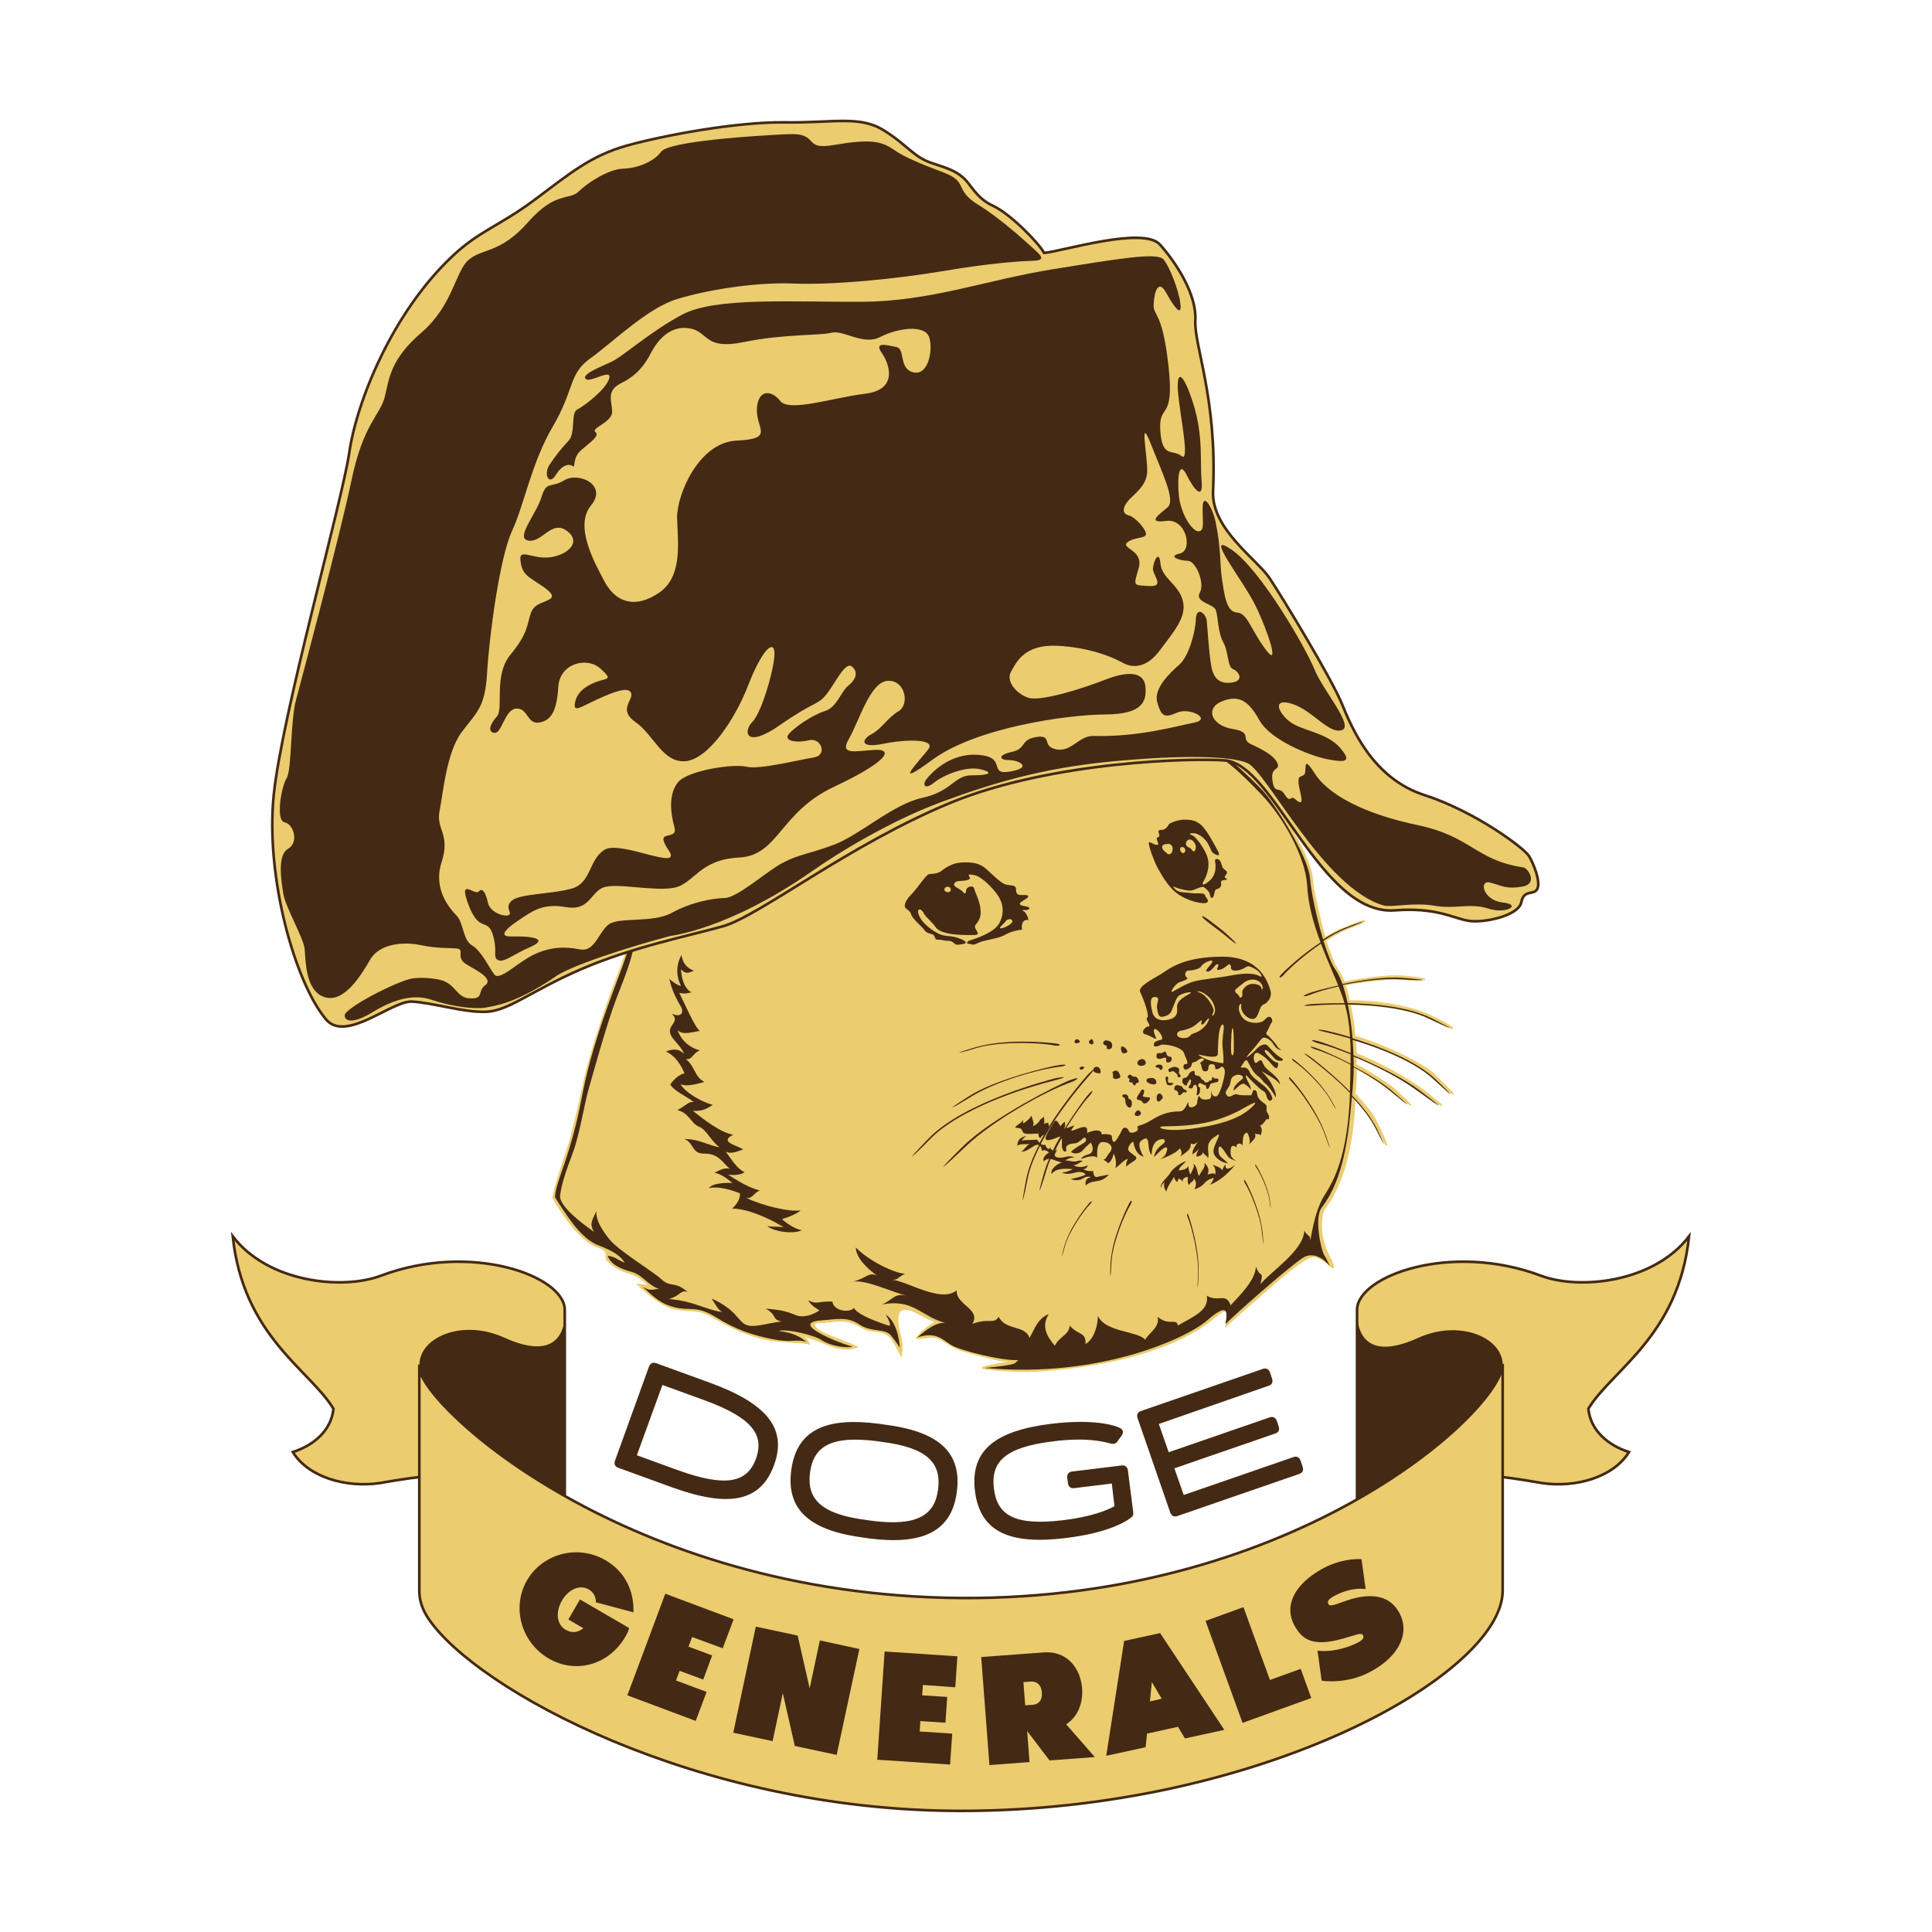 <?xml version="1.0" encoding="utf-8"?>
<!-- Generator: Adobe Illustrator 24.3.0, SVG Export Plug-In . SVG Version: 6.00 Build 0)  -->
<svg version="1.1" id="Шар_1" xmlns="http://www.w3.org/2000/svg" xmlns:xlink="http://www.w3.org/1999/xlink" x="0px" y="0px"
	 viewBox="0 0 1080 1080" style="enable-background:new 0 0 1080 1080;" xml:space="preserve">
<style type="text/css">
	.st0{fill:#EBCC6F;}
	.st1{fill:#442A14;}
	.st2{fill:none;stroke:#442A14;stroke-width:1.478;stroke-miterlimit:10;}
	.st3{fill:#EBCC6E;stroke:#442A14;stroke-width:1.478;stroke-miterlimit:10;}
	.st4{fill:none;}
</style>
<g>
	<g>
		<g>
			<path class="st0" d="M308.8,669.8c0,0,13.2,24.1,26.1,27.9c4.3,1.5,3.6,3.6,3.6,5.6s6.9,7.1,12.2,8.4c5.3,1.3,8.4,4.1,11.2,6.6
				c-3.8-0.5-6.3-0.8-6.3-0.8s12.2,12.7,21.6,14.5c9.4,1.8,12.7-0.3,20.6,4.3s21.8,12.2,35.5,13.5c13.7,1.3,17,1,19.5,2
				c-0.5-2.3-2.3-4.3-4.1-5.1c4.3,2,6.1,2,10.2,3.8c4.1,1.8,13.2,6.1,21.1,2.5c-4.3-2.5-19.5-7.1-23.1-10.4c-3.6-3.3,0.8-3,3.3-3
				c2.5,0,9.9-2,15.7,0s6.6,4.1,11.2,4.6s8.9,0.8,11.7,5.3c2.8,4.6,5.1,9.4,5.1,9.4s1.5-5.8,0-11.2c-1.5-5.3-4.7-18.5,5.1-15
				c5.6,2,10.2,5.8,13.5,6.1c-4.3,2.5-9.1,6.6-10.7,9.6c4.1,0.5,7.6-1.5,11.7-0.3c4.1,1.3,8.1,5.6,15.5,7.6c7.4,2,21.3,6.1,25.4,5.6
				c-5.2,0.3-11.2,1.7-14.9,2.6c-0.8,0.2-0.7,1.3,0.1,1.4c6.4,0.9,20.3,2.2,32.8,1.3c20.9-1.5,69.7-6.9,97.5-30.5
				c4.7-4,7.9-5.6,4.8,6.3c6.3-5.8,18.6-16.6,25.6-22.7c7-6.1,19.7-16.8,23.7-17c3-0.1,7.7,3.4,10.3,6c0.6,0.6,1.7,0,1.4-0.9
				c-1.1-4-4.3-9.1-4.6-10.7c-0.4-2.1-3.4-7.6-1.5-18.5c0.6-3.7,4.5-5,10.3-19.8c7.3-18.8,7.7-42.5,7.7-43.9c1.5,1.6,5,5.9,10,13.3
				c2.4,3.5,5.1,8.9,7,12c0.3,0.5,1.2,0.1,0.9-0.5c-1.7-4.5-5.8-13-6.7-14.6c-3-5.4-11-13.7-11-13.7s1.1-11.7,0.6-13.7
				c2.3,1.2,12.1,7,16.9,10.8c4.8,3.8,12.8,9.9,13.7,9.6c0.9-0.3-8.7-9.2-11.4-11.2c-2.8-2-14.1-9.5-19.2-11.9
				c0-1.3-0.1-3.9-0.1-3.9s19.6,8.7,27.1,13.8c7.5,5.1,18.8,13.3,20.6,13.3c1.8,0-3.4-3.4-5.7-5.5c-11-9.6-32.5-20.5-41.9-23.9
				c0-4.3-0.5-6.9-0.5-6.9s14.8,4.4,25.5,9.8s14.1,8.1,16.8,10.2c2.7,2.2,10,9.5,12.3,10c2.3,0.5-8.5-9.1-10.3-11.3
				c-6.5-6.6-30.3-17.5-44.6-21.6c0.1-4.2-2-15.2-2.5-17.1c8.2-0.1,28.1,1.1,40.4,6.2c12.3,5.1,16.1,7.7,16.9,6.9
				c0.9-0.9-7.2-5.1-14.4-8.4c-7.2-3.3-25.5-7.7-43.5-7.4c-0.4-3.2-2.2-8.4-2.2-8.4s20.4-3.8,31-3c10.6,0.8,13.5,0.4,13.5-0.3
				c0-1.2-12.7-2.4-17.7-2.3c-7.1,0.1-22.5,2.2-27.5,3.6c-1.3-4-3.6-7.2-4.5-8.6c-0.9-1.3-4.3-9.8-5.6-14.3c0,0,7.7-4.9,11.8-6.4
				c4.1-1.5,10-3.6,9.9-4.6c-0.1-1-1.6-0.3-4.9,0.8s-11.8,4.4-17.4,7.9c-1-2.6-4.4-17.7-5.6-23.2s-1.2-9-1.8-12.1
				c-1.3-6.7-7.9-20.3-14.7-30.7c-6.9-10.4-10-14.5-15.7-20.6c-6.9-7.2-22.5-21.1-29.4-23.3c-7-2.2-10.1-3.5-15.7-8.5
				c-1.9-1.9-5.8-3.8-6-4.8c-0.2-1,1.7-5.1,3-8.4c1.2-3.3,4.5-11.4,3-22.4c-1.4-11-5.6-30.6-7.1-36.2c-1.5-5.5-4.3-16.4-4.6-19
				c-0.4-2.7-2-6.1-5.3-8.7c-3.2-2.6-6.3-4.8-11.1-4.4c-4.8,0.4-10.5,3.9-14.5,12.6c-4,8.8-8.6,18.8-10.7,23.6
				c-1.3,3-8.9,12.6-12.8,17.3c-3.8,4.8-8.4,13.1-14.1,15.6s-8.6,3.4-17.7,4.8c-4.9,0.8-9.9,4-19.2,4.9c-3.6,0.4-12.2-0.8-29.3,0.4
				c-17.1,1.1-24.6,1.6-30.1,2.1c-5.6,0.5-9.4,1.5-14.7-4.3c-5.3-5.8-35-35-38.1-38.3c-3-3.3-8.6-12.7-12.7-15.7
				c-4.1-3-18.8-11.7-33-5.8c-10.3,5.3-20.6,56.9-17.5,87.1c1.5,12.4,6,22.4,7.8,25.7c1.8,3.3,3.4,8.8,0.6,11.1
				c-2.8,2.3-10.3,9.5-18,29.9c-4.1,10.8-4.8,20.7-4.7,28c0.1,7.4,0.8,14.6,1.1,17.4c0.3,2.8-0.2,9.5-7.7,28.4S327.9,596,326.7,602
				s-7.2,32.5-9.5,39.2C314.9,647.9,308.7,666.5,308.8,669.8z"/>
			<g>
				<path class="st1" d="M528.4,739.5c-13.3-3.4-17.7-13.7-35.3-10.3c6.4-2.9,6.9-6.4,13.3-4.9c-9.8-2.9-22.1-8.8-29.5-7.9
					c7.9-2,8.3-5.4,13.3-3.4c-4.9-3.4-11.8-9.8-11.8-15.7c6.9,7.4,22.1,14.7,27.5,14.7c-4.9,2.5-3.4,3.4-7.4,3.4
					c8.3,0.5,27.5,13.3,36.3,5.9c-0.5,8.3,13.7,10.3,8.8,18.7c9.8-3.4,11.8,0.5,14.7-3.9c3.9,7.9,14.7,4.4,17.2,11.8
					c2.9-4.9,4.4-10.8,10.8-13.3c-4.9,7.4,0,13.7,3.4,17.7c2-4.9,7.9-5.9,8.3-11.3c4.4,5.4,9.3,3.4,8.8,10.3c3.9-2,6.9-8.8,6.9-15.7
					c4.4,9.3,22.1,8.3,26.5,13.3c2-3.9,8.3-6.9,6.9-12.8c6.4,5.4,10.8,0.5,11.3,4.9c8.3-4.9,17.7-8.3,16.2-16.7
					c6.4,3.9,10.8-2,13.3,5.4c4.9-5.4,13.7-13.7,14.2-21.6c2.5,6.9,4.4,1.5,2.5,9.8c5.4-6.9,24.1-18.7,24.5-29.9
					c2.5,3.9,2.9,1.5,3.4,5.4c1.5-8.8,3.4-16.7,6.4-22.6c2.9-5.9,14.2-17.2,15.7-58.9c0-0.3,0-0.7,0-1c-5.8-5.9-13.3-12.6-22.6-19.6
					c-5.7-4.3-1.4-1.8-0.1-0.9c1.2,0.8,12.3,9.2,22.7,19.7c0.2-5.6,0.3-10.6,0.3-15c-7.6-4-14.9-7.1-19.6-8.5
					c-2.2-0.7-4.7-2.4,0-0.9c2.3,0.7,10.5,4.2,19.7,8.9c0-1.8,0-3.6,0-5.2c-7.1-2.9-13.6-5.1-18.1-6.2c-2.8-0.7-6.1-2.7-0.1-1.2
					c2.3,0.6,9.4,3.1,18.2,6.7c0-3-0.1-5.7-0.3-8.2c-4.2-1.2-8.7-2.4-13.5-3.5c-8.5-2-2.5-1.4-0.5-1c0.9,0.2,6.5,1.4,14,3.7
					c-0.5-7.5-1.4-13-2.9-18.2c-5.6,0-11.6,0.1-18,0.6c-8.7,0.6-2.8-0.7-0.8-0.8c1.1-0.1,8.6-0.6,18.6-0.5c-0.9-3.1-2-6.1-3.3-9.4
					c-6.6,1.5-12.4,3.2-16.3,4.8c-2.4,1-5.6,1.1-0.5-0.9c2-0.8,8.5-2.6,16.6-4.4c-0.8-2.1-1.8-4.2-2.8-6.6
					c-2.6-6.1-4.9-11.6-6.9-16.8c-8.5,5.8-16.8,12.9-20.9,17.6c-1.5,1.7-3.9,2.2-0.7-1c2.2-2.2,10.7-10.3,21.4-17.3
					c-4.2-11.3-6.9-21.1-7.5-32c-1-16.2-13.7-38.3-25.5-50.6c-11.3-11.8-22.2-22.6-34.4-26.5c-12.3-3.9-21.4-12.8-21.4-16.7
					c0-3.9,6.4-12.8,6.4-24.5c0-11.8-8.2-60.2-15.5-68.2c-2.5-2.7-3.3-2.6-4.9-2.6c2.3,1,2.9,4.4,2.9,6.4c-1.9-3.5-4.3-2.8-4.3-2.8
					s2.7,2,2.5,7.7c-1.8-3.1-3.3-5.7-5.6-7.1c0.8,1.6,1.8,4.1,1.7,6.2c-1.4-2.6-3.9-2.5-5.4-2c1.9,0.5,3.5,2,4.1,4.2
					c-1.8-1.3-3.3-1.1-4.9-0.6c2.6,0.6,5.5,4.6,5.5,6.6c-2.6-2.3-3.9-2.7-5.5-2.2c2.3,1.2,6.1,8.6,6.6,19.1c-2.2-1-2.7-1.7-4.3-1.4
					c1.7,1.2,4.7,11.5,3.8,14.1c-1.6-3.7-4.8-6.8-8-7c2.2,3.1,3.1,10.8,5.5,11.9c-3.2,1-9.1,6.3-11.9,10.1c-2.8,3.8,3.2,6.6,5.8,6.1
					s6.4,0.4,7.7,1.6c-2.5,0-3.6,1.1-3.6,1.1s4.5,0.5,6.5,2.7c0.6-3.3,0.7-4.8-0.2-9c2.1,3.6,2.5,3.7,2.3,5.2
					c0.7-2.7,2.6-10.9,1.6-14.9c-1-3.9-1.6-7.9-0.9-11c0.5,1.7,0.7,2.7,0.7,3.7c0.9-1.4,1-3.3,0.7-5.2c-0.2-1.8,0.6-1.4,1.1-3.6
					c0.2,5.3-0.7,8.5-1.1,10.1c-0.4,1.6,2.5,8,2.6,11.9c0.1,3.9-0.4,5.8-1,7.2c1.4-1.2,2.1-1.1,2.8-2.3c-0.1,2.1-1.8,7.6-3.4,9
					c2.1-0.5,2.8,0.1,3.7-1.2c-0.1,2.5-0.9,5.6-2.2,6.1c2,0.2,2.5,0,3.1-1.1c-0.2,2-0.6,4.1-1.8,4.8c2.3-0.1,3.4,0.5,3.9,1.4
					c-1.5-0.5-2.1,0.5-2.1,0.5s2.3,1,2,2.6c-1.2-0.9-2.3-0.4-1.6,0.6c0.7,1,0.6,1.3,1.5,2.1c-2,0.4-2.1,1.1-1.7,1.8
					c-1.6-1.4-2.6-5.6-6.3-6c-3.7-0.4-8.1-2.1-9.3-4.2c-1.2-2.1-5.5-7.9-10.4-8.1c-4.9-0.2-4.1-2.8-0.2-2.7
					c-0.4-1.4-1.7-1.7-2.7-1.5c1.4-1.1,0.6-2,2.2-2.2c-2.2-2-5.8,0.4-4.8,2.8c-2-0.4-6.8-0.2-8.5,0.4c0.4-0.6,0-1.1,1.4-1.3
					c-2.2-0.5-3.6,0.9-7.5,1.1c-3.9,0.2-12-0.5-15.5,0.5c-3.4,1.1-24.1,4.9-33.1,8.1c1.6-1.1,3.4-3.1-0.4-1.4
					c-3.8,1.7-19,2.9-24.7,0.9c1.5,1.7,1,1.8,2.5,2.5c-5.8-0.7-28.7-4-37.6-1.5c4.1,0.3,3.3,1.3,6.4,1.8c-4.9,1.1-11,6.7-14.4,16.2
					c3.4-2.1,4.9-1.1,6.4-2.8c-1.5,4.9-8.7,5.6-11.6,8.3c2.6,0.3,3.3,0.8,1.1,2.3c-2.1,1.5-3.6,1.8-6.5,5.6c2.6-0.3,4.1-0.5,4.1-0.5
					s-3.9,3.1-6.2,3.4c-2.3,0.3-5.9,1.3-7.9,4.9c3.6-2,4.6-0.7,6.2-1.5c-2.3,2.3-3.9,3.3-6.4,3.8c2.9,2.3,4.9,1.8,6.2,1.5
					c-3.8,2.1-7,2.6-9.3,4.4c3.1,0,4.1,1,4.1,1s-7.4,0.8-10,3.8c4.4-0.7,4.7,0.3,4.7,0.3s-5.2,4.9-7.5,3.3c-0.2,2.1,0.2,3.1,1.6,4.1
					c-3.8-1.3-4.9-1-5.9-2.1c-0.2,2.5,1.1,4.3,1.8,5.2c-3.1-0.7-5.2-5.7-9.5-8.2c2.5,3.9,0.5,5.6,0.5,5.6s-2.8-1-4.3-3.8
					c-2.8,2.8,1,5.9-2.5,9.2c-1-2.1-2.1-2.1-2-3.6c-2.5,1.1-2.3,1.8-2.3,3.1c-2.5-3.3-3.4-4.3-4.7-7.2c-1.3-2.9-2.9-4.1-4.9-4.1
					c1.3,2.1,0.8,6.7-0.5,8.5c-2.6-2.3,1.6-16-14.2-23.6c2.9,3.8,7.2,9.3,8.5,15.2c1.2,5.9,1.8,12,1,15.7
					c-2.3-6.5-4.2-10.3-4.4-16.3s-6.6-11.4-13.7-16.3c-7.1-4.9-6.8-6.9-6.6-8.5c2.8,3.8,6.6,6.3,10.2,7.6c-3.3-3.8-8.1-9.2-8.2-11.8
					c5.8,4.5,9.8,7.9,10.7,11c1.1-5.6-1.7-16.7-7-19.9c4.9,1,11.6,11.5,13.7,17.7c-1.5-10.1-7.9-20.1-14.1-24.4
					c-6.2-4.3-4.6-7.4-8.8-9.8c4.7,0.8,8,2,7.2-2.1c-0.8-4.1,0.7-5.1-2-7.2c4.1,0,8.4,1.5,6.1,3.8c-2.3,2.4-2.5,3.9-2.6,4.8
					c2.1-2,15.2-7,21.8-4.1c-4.7-0.4-20,3.3-23.7,10.2c6-6.3,26.3-6.1,30.4-1.7c-5.8-1.1-8.3,5.5-15.1,5.8
					c4.9,2.3,11.3,1.2,14.4-0.5c3.1-1.7,7.7-0.4,10.2,4.5c2.5,4.9,4.8,6.1,7.1,6.8c-3.1,0.5-7.5-0.7-9.1-2.5
					c-1.6-1.7-3.9-1.5-6.4-1.1c-2.5,0.4-5.3-1.4-6.3-3.6c-0.1,3.1,4.3,9.2,7.2,10.4c-5.5-1.8-6-1.8-8.6-3.6
					c2.1,3.1,7.2,9.3,16.3,15.3c-10.7-5.2-15.3-7.9-16.9-10.2c1.5,4.7,13.4,11.4,18.4,16.7c5,5.3,9.8,10.3,11.4,12.6
					c1.5-1.7,2.7-3.1,2.3-5.3c1.6,1.6,2.2,2.6,1.7,3.7c2-2.9,4.8-3.8,3.8-7.1c1.8,1.4,2.1,2.8,2.1,2.8s0-3.9-3.1-7.4
					c-3.1-3.4-0.7-7.1,0.2-8.7c0,3.4,3.9,5.3,4.1,7.9c0.1,2.6,0.7,3.7,0.7,3.7s3.2-2.5,2.8-9c-0.4-6.5-2.6-8.8-7.7-10.9
					c4.9,0.4,5.8,1.2,7,2.2c-3.6-5.4-5.9-9.2-8.8-11c3.9,1.2,6.3,3.4,6.3,3.4s-2.5-5.5-6.4-7.2c-3.9-1.7-6-2.8-7-5.5
					c3.4,2.8,5.4,1.7,7.5,3.8c-4.1-5.5-5.9-8.3-9.7-11.7c-3.8-3.3-4.2-5.3-4.5-6.8c2.3,2.8,6.3,7.1,8.8,9c-2.5-5.6-4.8-9.9-8.1-11.7
					c2.3-0.1,3.3-0.2,4.2,0.5c-0.7-2.6-5.5-9.2-6.4-7.4c-0.9,1.8-1.1,2.6-0.5,3.8c-2.1-1.7,0.1-6.5-1.6-6.9
					c-1.7-0.4-1.8,0.2-2.2,1.2c-1.5-2.3-4.3-10.6-8.2-11.3c2.2-0.6,2-2,3.8-0.9c-4.7-3.4-6.4-4.8-7.4-6.3c-1-1.5-1.1-2.7-2.3-3.4
					c1.8,0.5,2.1,0.1,3.4,1.6c-1.2-2.7-1.2-5.4-3.6-8.3c3.3,2.5,7.7,7.7,8.8,9.6c-1.9-1.1-1.8-0.6-2-1c1.2,2.2,4.8,6.2,6.1,7.5
					c-1.5-0.5-1.2,0.1-1.8-0.6c1.1,1.6,3.1,2.8,4.2,3.7c-1.1,0.4-1.3,0.2-2-0.1c2,1.8,3.9,3.7,5.5,4.9c-0.6,0.6-1.6,0.4-2.2,0.4
					c1.6,1.5,4.8,1.7,5.9,3.6c-1.5-0.1-2,0-2.6-0.5c3.6,2.9,5.9,4.3,6.8,5.9c-2-0.2-1.5-0.1-1.5-0.1s2.9,4.2,4.9,6
					c-1.6,0-1.5,0.6-2.5-0.2c1,2.2,1.8,3.1,3.7,4.3c-1.1,0.4-1.6,0.4-2.1-0.1c1,2.5,4.2,3.1,5.9,3.2c-2,1.2-2.9,0.9-3.8,0.4
					c1.2,3.7,7.4,5.8,8,9.9c2-1.2,3.1-1,3.1-4.1c2,3.2,1.8,4.3,1.1,5.3c1.3,0.5,2.7,0.4,3.3-0.5c-1,2.3-2.3,3.8-4.4,4.8
					c3.7,0.1,4.4-0.6,5-1.7c0.1,2.6,0.9,4.4-1.4,5c4.2,0.7,6.4,2.6,9,2c-3.1,1.8-6.6,1-8.5,2.8c2.7,0.4,5.3-1.2,7,0.1
					c1.7,1.3,2,2.7,1.7,4.5c1.8-3.4,3.4-4.7,2.6-6.4c2.7,0.4,5.4-1.2,6.3-2.8c-3.2,0.7-4.5-2.8-7.9-3.3c-3.3-0.5-4.9-4.3-4.9-4.3
					s1.6,2.1,4.4,2.5c2.8,0.4,5.8,2.5,8.3,1.7c-1.7-1.4,0.1-4.1-1-5.8c3.7,1,3.2-3.6,6.6-3.4c-4.7-2.1-11.4-2.8-14.7-3.7
					c1.2-0.1,1.6-0.5,2.5-0.5c-3.2-0.2-7-2.1-8.3-4.1c-1.4-2-2.2-4.3-4.3-5.8c1.5,3.9,0.6,5,1,7.6c-2.8-1.7-2.2-3.4-5.2-5.5
					c3.2,0.6,2.9-0.1,3.3,1.1c-0.6-2.7-4.1-8.2-9-9.3c1.8,0,2-1.1,3.1-1c-4.8-2-7.5-4.5-8.2-6c2.2,1.1,1.6-0.4,2.8,0.6
					c-2.3-2-14-14.5-17.8-18s-6.5-7.5-8.8-10.9c-2.3-3.4-9.2-12.1-19.2-14.2c-10-2.1-11.9,3.3-15.2,3.6c4.7,1.6,9.3-0.8,12.1,1
					c-3.4,1.3-6.5,3.9-8.8,3.3c1.3,2.5,0.7,3.6,3.8,4.1c-3.1,1.3-4.3,2.9-7,1.6c1.6,3.6,6.5,7.4,8.7,8.5c-6.7-1.6-8.3-0.8-9.7-2.9
					c1,3.4,6.5,5.1,9.7,6.1c-5.1,0.7-9-1.1-12.4,0.5c-3.4,1.6-3.8,2.6-4.7,4.3c2.8-0.8,5.7-0.8,7.5,0.8c-4.6,0.2-6.7,2.9-8,4.7
					c3.9-1.6,8.2-0.7,9.8,1.3c-4.3-0.2-11.1,3.8-11.9,6.7c4.4-1.6,6.9-0.7,8-0.2c-2.8,0-9,7.9-9.5,11.6c3.8-3.4,7-4.3,9.3-1.5
					c-2-0.5-7.7,1.6-8.7,6.2c2.3-0.3,4.3-1,5.2,0.2c-1.6,0-5.9,1.6-5.9,4.7s-0.8,6.1,0.7,7.7c-2.3-0.2-3.4-1-4.1-2
					c0.2,2.9,2.6,6.5,5.2,8c-2.9,0-3.9-0.5-4.9-1.5c-1-1-2.9,6.4,1.1,7.9c4.1,1.5,5.9,2.9,8.5,2.3c-1.8,2-7,2.1-9.3,1.1
					c1.3,2.8,2.9,5.1,5.4,5.4c-2.9,2-3.3,2-4.6,1.3c1.1,2.8,4.3,7.2,6.7,5.9c-2.3,3.6-2,4.6-1.3,7.9c2.9-1.8,4.6-3.9,7.5-2.1
					c-3.1,0.8-3.8,2-3.8,3.9c2-1,6.1,1.8,7.7,6.2c-2-1-2.6,0.2-4.3-1.5c1.3,3.9,9.7,12.9,12.8,11.9c3.1-1,7.4-2.8,2.5-6.5
					c3.8,0.8,5.7,3.4,6.5,6.9c0.8,3.4,2.3,11.1,4.9,13.1c2.6,2,8.2,3.3,10.3-1.5c2.1-4.7,1.3-5.1,0.7-7.7c3.4,3.1,2.5,7.9,6.9,5.1
					c4.4-2.8,5.4-4.1,8.3-4.7c-6.7,4.7-20.1,13.4-24.4,19c-4.3,5.6-11,12.2-13.1,15.2c0.6-2.2,2.1-3.1,0.7-5.8
					c-0.6,3.3-6.5,10.1-9,12.2c0.1,0.1,0.2,0.1,0.3,0.1c-3.2,1.4-9.1,4.6-8.8,10.2c-2.9-3.7-11.8-4.7-14.7-2.9
					c3.4-3.2,7.6-5.9,11-4.7c-4.2-2.5-5.2-2.7-7.1-1.2c1-3.7,7.9-5.9,2.2-8.8c3.2-1.2,6.5-6.5,1.1-8.2c2.9-0.5,6.9,1.5,9.5,1.3
					c2.6-0.2,9.2-1.8,11.8-0.8c-3.3-1.6-8.8-0.3-12.3-2.1c-3.4-1.8-8.8-2.6-11.8-1.3c1.5-2.5,2.3-3.4,4.1-3.4
					c-2.9-1.8-3.4-4.3-3.4-6.7c2,2.6,2.8,3.1,3.9,3.9c-2.8-5.2-3.3-8.7-2.8-12.4c1.5,2,3.4,9.3,7.2,7.7c3.8-1.6,9.8,0.2,6.9-5.1
					c2.5,2.6,9,7.9,6.7,1c2.9,3.6,3.1,6.1,4.7,6.5c-3.9,1.1-8.3,4.4-6.9,7c-3.1-0.5-7.9,0.2-10.5-3.6c1.3,3.8,15.4,7.9,16,5.1
					c0.7-2.8,3.3-6.4,5.7-7.2c2.5-0.8,2-18.8-2-18c-3.9,0.8-8,0.8-11-1.1c3.9,3.1,5.1,6.2,2.6,6.2c-2.5,0-5.1,0-7.7-3.8
					c-2.6-3.8-6.5-5.2-8.8-7c0.7,4.3,3.6,9,5.9,9.8c-3.4,0.3-4.6-0.3-5.4-1.5c1,3.6,2.6,6.4,4.4,6.9c-4.6-1.1-7.4-4.3-7.7-7
					c-0.3-2.8,2.5-11.3,1.3-15c-2.9-9.2-10.3-17.7-10.3-42.7c0-25,7.4-71.4,19.6-74.7c12.3-3.3,23.7,2.1,29.9,7.2
					c6.2,5.1,7.7,11,14.7,17.5c7,6.5,33.9,33.9,37.5,37.6s8.2,3.4,12.6,2.8c4.4-0.7,47.1-3.7,56-2.7c8.8,1,19.1-4.2,24.3-4.9
					c5.2-0.7,18.9-2.7,24.3-10.6c5.4-7.9,18.4-23.8,20.4-27.5c2-3.7,10.3-26.8,16.2-31.9c5.9-5.2,10.8-5.2,15.5-2.5
					c4.7,2.7,8.1,5.9,8.8,11.5c0.7,5.6,13.3,47.6,11.5,64.1c-1.7,16.4-9.6,20.4-4.7,23.1c4.9,2.7,9.6,9.3,19,11.6
					c9.5,2.3,28.4,20.6,34.9,27.5c6.5,6.9,25.6,36.7,26.6,49.1c0.6,7.7,3.7,22.3,7.3,34.2c4.2-2.6,8.7-5.1,13.3-6.8
					c12-4.7,11.6-3.8-0.2,0.7c-3.9,1.5-8.4,3.9-12.9,6.9c2.2,7,4.5,13.1,6.7,16.1c1.4,2,2.7,4.7,3.9,8.1c11-2.3,24.1-4.2,33.4-3.5
					c16.1,1.3,14.4,1.8-1.3,0.8c-9.1-0.6-21.2,1-31.9,3.2c1,3,1.9,6.4,2.7,10.1c14.8,0.3,34.2,2.1,46.9,8.5c18,9.1,8.8,5.2-1.5,0.2
					c-8-4-23.3-7.5-45.3-7.9c1.2,5.8,2.1,12.2,2.7,18.9c14.5,4.4,35.2,12.2,46.5,23c14.6,14,6.9,7.6-1.5-0.3
					c-6.9-6.5-21.8-14.9-45-21.8c0.2,2.8,0.4,5.7,0.5,8.6c12.4,5.2,27.4,12.4,36.8,19.5c15.7,11.9,13.8,11.2-1.7-0.1
					c-9.3-6.8-22.9-13.7-35.1-18.7c0.1,1.8,0.1,3.7,0.1,5.5c7.9,4.2,16.2,9.1,21.7,13.9c11.8,10.1,10.3,9.5-1.3-0.2
					c-5.4-4.5-12.9-9.2-20.4-13.2c0,3.8-0.2,7.5-0.5,11c-0.1,1.6-0.3,3.1-0.4,4.7c5.7,6,10.9,12.5,13.9,18.7c7,14.6,3.1,7.6-1-0.7
					c-2.1-4.3-6.3-10.2-13-17.2c-1.9,22.3-4.5,45.8-16.9,62c-4.3,5.6-0.3,23.6,1.3,26.2c1.6,2.6,3.3,6.5,3.3,6.5s-7.5-10.1-15.7-4.3
					c-10.8,7.7-37.3,31.3-42.7,36.7c1.5-7.9,1-11.8-10.3-2c-11.3,9.8-59.9,32.4-124.2,26.5c19.6-2,16.2-2.5,18.7-4.4
					c-9.3,0.5-32.4-5.4-37.3-8.3c-4.9-2.9-8.3-7.9-19.1-4.4C518.1,743,523.5,739.1,528.4,739.5z"/>
				<path class="st1" d="M391.9,492.7c1.2-0.5,2-0.7,2-0.7S393.4,493.3,391.9,492.7z"/>
				<path class="st1" d="M509.3,511c0.6,2.5,5.8,6.8,6.9,8.2s1.6,2.3,4.4,2.9c2.8,0.6,1.2,3.3,3.7,3.2c2.5-0.1,3.3,0.7,5.3,0.6
					c2-0.1,3.4,0.9,4.1,1.7c0.6,0.9,3.4,0.4,5.2,0c1.7-0.4,1.5-1.6-3.4-3.3c-4.9-1.7-7.4-0.2-12.2-3.1c-8-4.7-9.8-9.3-10.1-11.3
					c-0.2-2,1.6-2.3,3.1,0.5s3.6,3.6,6.9,8.1c3.3,4.5,16.6,4.2,21.1,4.2c4.5,0,1-2.6,0.7-4.4s3.3-2.9,3.2-8.6
					c-0.1-5.6-3.1-10.6-3.6-12.9c-0.5-2.3-4.3-1.1-4.5,0.7c-0.2,1.8-0.5,2.7-1.7,1.2c-1.2-1.5-3.7-2.3-4.7-3.4
					c-1-1.1,0.1-2.7,2.5-2.8c2.3-0.1,7-0.4,5.8-2.2c-1.2-1.8-0.1-1.6,2.7-1.1c2.8,0.5,7.7,4.3,12.3,10.2c4.5,5.9,4.3,11.9,1.5,16.9
					c-2.8,5-13.3,8.5-15.7,9.2c-2.5,0.7-2.9,2-1.2,2.1s2,1.2,5.2-0.5c3.2-1.7,11.3-2.3,15-4.5c3.7-2.2,7.7-2.7,9.5-2.9
					c-0.6-4.3,1.3-5.8,3.4-5.4c0.5,0.1-0.5-3.3-2.1-4.7c-1-0.3-1.4-1.2,0.3-0.9s4.9-1.3-0.3-2.2c-5.2-0.9-1.1-2.7,0.9-4
					c2-1.3,1.6-2.2-0.7-2.2s-4.9,0.6-4.8-2.9s-3.8-1.8-6.9-3.4c-3.1-1.6-8.1-7-11-9.2c-2.9-2.1-6.1-2.9-12-2.7
					c-5.9,0.2-9.7,3.1-11.9,4.8c-2.2,1.7-5.4,1.5-7,1.8c-1.6,0.4-7,8.6-9.5,11c-2.5,2.5-3.9,4.8-3.9,6.5
					C505.4,508.1,508.7,508.6,509.3,511z M562.2,514.9c0.6-1,2.9-1.5,3.4-0.7c0.5,0.8,0.7,1.4-1.5,2.9c-2.4,1.6-6.4,2.8-4.7,0.8
					C561,516.2,561.4,516.1,562.2,514.9z M527.9,497.4c0-0.7,0.6-1.8,1.8-1.7c1.5,0.1,1.8,0.9,1.8,1.7c0,0.9-1,1.5-1.8,1.3
					C528.9,498.6,527.9,498.1,527.9,497.4z"/>
				<path class="st1" d="M685.9,487.8c0.1-1.2-2.1-1.7-2.6-3.2c-0.5-1.5-0.9-3.6-2.2-4.2c-1.4-0.6-2.2-0.1-1.8,1.8
					c0.4,2,0.6,6.5-2.7,9.7c-3.3,3.2-5.4,3.3-3.8,0.7c1.6-2.6,3.1-6.9,2.7-10.8c-0.4-3.9-2.6-7.2-3.8-9.1c-1.2-1.8-3.6-5.2-5.5-5.9
					c-2-0.7-0.9-1.2,1.5-1c2.3,0.2,6,2.8,7.6,5.9c1.6,3.1,1.6,3.1,2,4.2c0.4,1.1,6.1,4.5,3.4-0.4c-1.5-2.7-5.3-10.3-8.8-13.9
					c-3.6-3.6-7.6-3.4-10.2-3.4c-2.6,0-8,1.7-8.5,2.9c-0.5,1.2-2.2,2.9-3.8,2.8c-1.6-0.1-2,0.6-1.7,1.5c0.2,0.9,1.1,2.2-0.6,2.7
					c-1.7,0.5,1.8,4.3-0.4,4.2c-2.2-0.1-4.7-2.8-4.5-0.7c0.1,2.1,3.3,10.8,4.9,13.5c1.6,2.7,5.5,10.6,11.4,14.7
					c5.9,4.2,14.7,5.9,16.2,4.7c1.5-1.2-0.6-2.7-0.9-3.6c-0.2-0.9-0.6-1.6-3.8-1.5c-3.2,0.1-5.4-0.4-8.7-0.6
					c-3.3-0.2-4.4-1.7-5.3-2.8c-0.9-1.1,1.7,0.5,3.8,0.9c2.1,0.4,3.8,1.2,6.1,0.9c2.3-0.4,5.9-2.7,7.2-1.8c1.3,0.9,3.1,2.6,3.3,4.3
					c0.2,1.7,1.5,2.5,2.1,0.4c0.6-2.1,0.5-3.4,1.8-3.7c1.4-0.2,2.7-1.6,2.3-3.1c-0.4-1.5,0.6-1.8,2.1-2c1.5-0.1,1.5-0.6,0.2-1.2
					C683.8,490.2,685.8,489.1,685.9,487.8z M655.3,475.9c-0.2,1.5-2.3,2.2-2.9,1.2c-0.7-1.1-0.6-0.1-2-1.8c-1.4-1.7-0.7-3.1,0.6-3.3
					c1.4-0.2,2.9-0.7,3.8,0.5C655.7,473.6,655.6,474.4,655.3,475.9z M662.6,475.4c0,1-0.9,1.7-1.4,1.5c-0.5-0.2-1.4-0.9-1.5-1.8
					c-0.1-0.9,0.2-1.7,1.2-1.6C661.8,473.5,662.6,474.3,662.6,475.4z M667.5,475.9c-0.8,0.5-1.4-1.8-2.8-2.1
					c-1.4-0.4-2.1-1.8-1.6-3.1c0.6-1.3,2.4-2.5,4.4,0.1C669,472.7,668.6,475.2,667.5,475.9z"/>
				<path class="st1" d="M569.1,628.7c2-1.4,2.5-1.8,2.6-2.9c0,1.1,0.6,1.5,0,2.3c1.5-0.6,4.4-3.1,4.9-4.5c0.6,2.8,1.8,4.2,0.7,5.9
					c1.6-0.5,3.6-2,4.1-3.6c0.9-0.4,2.1-1.7,2.1-1.7s0.7,2.9-0.1,4.1c1.6-0.9,2.6-0.2,2.6-1.2c-0.1,1.8,0.4,1.8,0.4,1.8
					c0,1.4-1.2,4.4-2.7,5.3c-1.5,0.9-1.5,0.9-2.2,2.1c-1.1-1-1-1.5-0.9-2.6c-2.2-0.1-7.5,0.7-8.5-0.5s-0.6-2.5-2.8-2.6
					C567,630.4,567.1,630.1,569.1,628.7z"/>
				<path class="st1" d="M664.9,603.7c-0.5,1-1.2,1.8-1.5,2.8c-0.2,1-2.5-0.5-2.5-2c0-1.5,0.7-2.1,1.5-2c0.7,0.1,1.6-0.9,2-1.7
					c0.8-1.9,3.7-3.2,3.4-1c-0.2,2.2,2.7,0.9,3.4,2.6c0.7,1.7,1.8,1.1,2.1,2.2c0.2,1.1,2.6,0.2,2.7-0.4c0.1-0.6,1.5,0.5,1.5-1.1
					s0.7-1,1.1-0.4c0.4,0.6,2.5-0.5,2.5,1.1c0,1.6-1.7,1-2.2,1.4c-0.5,0.4-1.8,0.1-2.3,0.9c-0.5,0.7-0.6,2.6-1.7,2.6
					c-1.1,0-0.1-2-1.5-2.2c-1.3-0.2-2.2-1.3-2.9-1s-1.1,1.8-0.2,2.1s0.4,2.3,0.4,3.1c0,0.7-2.2,2.8-1.7,0.6c0.5-2.2,0.1-4.7-0.7-4.9
					s-1.4,0.9-1.6,1.6c-0.2,0.7-2,0.5-2.2,0c-0.2-0.5,0.5-1.6,0.9-1.8c0.4-0.2,0-1.3,0.4-1.7C665.9,604.1,665.4,602.7,664.9,603.7z"
					/>
				<path class="st1" d="M661.1,611c-0.9,1.2-2.5,2-2.5,0.2c0-1.7-1.5-1.5-2-2c-0.5-0.5,0-2.8,1.5-2.6c1.5,0.2,2.8,0.6,3.1,1.5
					c0.3,1.1,2.7,1.1,2.1,2.2C662.7,611.5,662,609.8,661.1,611z"/>
				<path class="st1" d="M654.8,599c-1.2,0.9-2.2-0.7-1.5-1.4c0.7-0.6,2.5-1.1,2.5-1.1c1-0.4,3.3,0.2,3.4,1.5c0.1,1.2-0.6,1.7,0,2.2
					c0.6,0.5,1.3,1.8,0,2c-1.4,0.1-0.6-1.5-1.5-2C656.9,599.8,656.1,598.2,654.8,599z"/>
				<path class="st1" d="M652.5,606.3c-0.5-0.5-1-3.3-1-3.3c0.1-1.7,1.4-1.4,1.5-0.6s-0.6,2.8,0.6,2.9c1.2,0.1,2.8-0.2,2.1,0.7
					C655,607,653,606.8,652.5,606.3z"/>
				<path class="st1" d="M649.8,614c-0.6,0.7-1.7,2.2-2.6,1.7c-0.9-0.5-1.1-4.3,0.9-4.4C649.3,611.2,650.4,613.3,649.8,614z"/>
				<path class="st1" d="M647.6,591.9c-1.6-0.2-1.5-3.3,0-3.2c1.5,0.1,2.6-0.1,3.1-0.7s1.5,0.4,1.3,1c-0.1,0.6,1.2,1.6,1.2,1.6
					c1,0,1.8,0.1,1.8,1.2c0,1.1-0.6,2.2-2.3,2.1c-1.7-0.1,0-2.8-1.4-2.7C650.1,591.3,649.2,592.1,647.6,591.9z"/>
				<path class="st1" d="M648.1,595.1c1.7,0.1,1.8,1,1.8,1.8c0,0.9-1,1.7-1.6,0.7s-0.9-0.7-1.8-0.9
					C645.5,596.7,645.9,595,648.1,595.1z"/>
				<path class="st1" d="M643.2,605.9c-1.5-0.4-2.6-1.4-2.3-2.3s2.2-1.1,3.4-1c0.9,0.1,2.3,1.2,2.1,2.6
					C646.1,606.5,644.7,606.3,643.2,605.9z"/>
				<path class="st1" d="M638.3,592c1.5,0.1,2.2,1.2,2.2,2.2s-1.5,1.8-2.9,1.6c-1.5-0.2-2-1.1-1.7-2.2S638.3,592,638.3,592z"/>
				<path class="st1" d="M632.4,601.1c1.4,1.2,2,0.7,2,0.7c1.5,0.2,2.1,1.8,2.2,2.8c0.1,1-1.7,0.4-1.8,1.6c-0.1,1.2-1.6,0.2-1.6-0.6
					c0-0.9-2.2-0.2-2-1.2c0.2-1,0.4-1.5-0.5-1.8C629.8,602.2,631,599.9,632.4,601.1z"/>
				<path class="st1" d="M627.1,588.1c-0.6-1.2-1.2-4.5,1.7-2.5c0.9,0.7,1.8,2.2,1.1,2.7C629.2,588.8,627.7,589.3,627.1,588.1z"/>
				<path class="st1" d="M624.2,598.5c1.5,0.6,2.7,3.7,1.6,4.1c-1.1,0.4-2.2,0.9-3.2,0.2c-1-0.6,0-2-0.6-2.8
					S623.2,598.2,624.2,598.5z"/>
				<path class="st1" d="M618,584.4c-1.5-0.5-1.7-1.8-0.7-2.5s2.2-0.1,2.2-0.1c1.3,0.2,2.3,1,2.2,2.9c-0.1,2-2.1,2-2.8,1.6
					C618.1,586,619.5,584.9,618,584.4z"/>
				<path class="st1" d="M608.7,582.3c0.1-0.7,1.6-1.5,1.6-1.5c0.7,0.4,1.5,2.6,0.4,2.9S608.6,583.1,608.7,582.3z"/>
				<path class="st1" d="M600.7,582.7c-0.2-0.7,0.4-2,1.6-1.7c1.2,0.2,1.6,1.5,1,1.8C602.7,583.2,601,583.4,600.7,582.7z"/>
				<path class="st1" d="M604.9,596.2c1,0,1.6,0.2,0.8,1.1c-0.8,1-1.8,0.7-2.1,0.2C603.2,597,604,596.2,604.9,596.2z"/>
				<path class="st1" d="M638.6,616c-0.7-1.5-3.3-0.7-3.1-2.1c0.2-1.5,1.8-2.9,2.1-3.9s2.1-1.6,2,0.2c-0.2,1.8-1.3,2.6-0.2,2.9
					c2,0.6,4.4-0.3,3.1,1.8C641.2,617,639.2,617.5,638.6,616z"/>
				<path class="st1" d="M634.6,623.5c-0.7-0.7,0-1.8,1-2.6c0.9-0.7,2.6,0.7,2.1,1.8C637.3,623.9,635.3,624.2,634.6,623.5z"/>
				<path class="st1" d="M630.7,613.4c-0.2,1.1,1.8,1,2,2.6s-0.3,3.6-1.6,3.1c-1.3-0.5-2-2.3-2-3.4s-0.2-2-1.1-2.3
					c-1-0.3-0.7-1.5,0.2-1.6C629.2,611.5,630.9,612.2,630.7,613.4z"/>
				<path class="st1" d="M568.7,640.5c1.6-1.2,3.1-0.7,6.9-1c-2,0.9-2.5,2.9-4.8,4.3c2.7,0,3.9-1.2,7.2-3.2c1.3-0.8,2.2-0.8,2.8-0.5
					c-3.4,6.5-6,13.2-7.2,19.3c-3.7,19.9-1.2,10.2,1-1.1c0.9-4.5,3.1-10.6,6.8-17.8c0.6,0.7,0.9,1.9,1.1,2.9
					c1.7-1.4,3.9,0.9,3.9,0.9s-4.1,2.1-2.9,4.9c1-1,2-1.4,3-1.4c-1.2,2.6-2.1,5.2-2.8,7.5c-4.1,14.4-3,13.1,1.2-0.9
					c0.6-2.1,1.4-4.3,2.4-6.5c1.9,0.3,4,1.6,6.5,1.9c-2.6,0.5-6.9,3.9-5.9,6.4c2.7-3.6,8.5-2.8,11.8-2.7c-1.3,0.9-3.6,1.7-6.1,2
					c2.5,1.1,5,0.7,7.7-0.1c2.7-0.9,6.6,0.6,5,1.5c-1.6,0.9-7.7,2.2-7.7,2.2s2.5,1.1,5,0.4c2.6-0.7,2.6-2.3,6.5-1.5
					c-2,0.4-3.7,1.2-3.2,4.7c2.2-2.2,4.4-2,7.6-2.7c3.2-0.7,5.4-3.4,5.4-3.4s-4.2,0.7-6.5,1.3c-2.3,0.6-2.3-3.3-2.3-3.3
					s-2.9,0.5-5.5-1c1.5-0.4,1.4-0.1,2.7-2.2c-2,0.9-5.4,1.6-8.2,0c2.2-0.1,3.6-2.1,5.3-2.2c-1-0.6-1.8-0.6-3.3-0.1
					c-1.5,0.5-3.3,0-6.6-0.5c1.2-0.6,2.7-1.6,5.3-1.6c-1.2-0.6-3.3-0.9-5.6-0.2c-2.3,0.6-5,0.5-5.5-0.7c-0.5-1.2,0.9-1.5,1.1-4
					c-0.3,0.7-0.7,1.1-1.1,1.3c1.1-2.4,2.4-4.8,3.7-7.1c0.2,0.5,0.3,1.4,0.2,2.4c-0.1,2,0.1,5,1.8,5c1.7,0-0.5-2,1.3-3.4
					c1.8-1.5,4.3-0.7,5.9-1.7c1.6-1,2.6-2.2,3.4-2.6c0.9-0.4,2.3,1.6-0.5,3.2c-2.8,1.6-5.6,3.2-6.8,4.8c2.5,1.6,5.5,0.4,6.5-0.9
					c1-1.2,3.2-3.3,4.5-4.4c1.2,1.6,1.7,4.7,0.1,5.9c-1.6,1.2-4.4,1-5.5,3.3c2.2-0.9,7.4-2.5,9-0.7c0-2.9-0.4-9,3.4-8.8
					c3.8,0.1,6,2.9,3.8,5.6c-2.2,2.7-2.3,4.2-3.8,4.2c0.7,0.7,1.6,0.6,2.7,2.1c1.8-1,2.6-3.2,3.2-5.4c0.9,1.8,1.7,5.3,0.9,8.1
					c2.3-1.6,5.2-5,7-5.2c-1.1,2.1-1.1,3.3-0.8,4.4c1.5-2.3,7.4-3.8,4.9-5.9c-2.5-2.1-4.9-2.8-3.6-5.4c1.3-2.6,2.6-2.6,2.6-2.6
					s0.5,6.9,5.7,8.3c-1.8-2.9-3.4-7.2-1.6-8.7c1.8-1.5,4.1-3.1,4.3,1.8c0.2,4.9,1.8,5.9,1.8,5.9s-0.3-5.7,3.1-7.9
					c3.4-2.1,6.1-0.3,2.8,2.1c-3.3,2.5-4.3,4.9-4.6,7c2.5-2.5,3.8-3.9,5.7-5.1c2-1.1,1.9,0.6,1.1,2.8c-0.8,2.3-3.4,3.6-3.4,3.6
					s9-3.1,11-6.2c1.1,1.5,1.5,3.1,0.2,4.6c4.1-2.8,6.2-4.1,5.9-7.2c1.5,0.3,1.8,0.8,3.9-1c-1,2.1-3.1,4.1-2.9,7
					c1.8-1.1,3.9-3.3,3.9-3.3s-2.1,2.6-1.6,4.6c2.5-0.5,3.3-1.1,3.4-2.5c1.5,2.3,3.3,2.1,2.8,3.9c1.6-3.6-2.1-7.9,3.1-11.9
					c3.3-2.3,3.9-2.9,2.6,0.3c-1.3,3.3-3.8,7-1.6,9.8c2.1,2.8,5.7,4.1,7.2,4.1c-2.6-2.9-4.9-3.4-5.2-6.2c-0.3-2.8,0.3-4.3,2.1-2.1
					c1.8,2.1,2.8,4.7,4.4,5.6c1.6,0.8,3.4,1.5,3.4,1.5s-2.5-1.6-2.9-2.9c-0.5-1.3-1-8.2,3.1-4.7c-0.7-2.5,2.5-3.1,3.3-1
					c0.2-2.5-0.3-6.7,2.5-7.4c1.3,2,2.1,5.1,1,6.7c2.6-2.5,4.4-3.8,3.4-6.1c1.6,0.7,2.6-0.2,3.1,1.1c1-2.3,1-4.3-0.3-5.6
					c2.8-0.7,3.3-4.9,4.7-3.3c1.6-2.6-1.6-3.8-1-6.2c0.7-2.5-2-2.9-3.9-5.1c-2-2.1-0.8-4.7-2.6-5.2c-1.8-0.5-1.1,3.1-2.6,2.9
					c-1.5-0.2-5.1,0.3-7.2-0.5c-2.1-0.8-4.1,2.5-5.7,0.7c-1.6-1.8-0.7-2.3,1-5.1c1.6-2.8,0.2-4.6,3.1-6.1c2.9-1.5,6.1,0.5,4.1,2.1
					c-2,1.6-4.9,3.9-4.6,6.2c1.5-1,4.4-4.7,6.1-3.6c1.6,1.1,2.8,1.8,3.4,3.3c0.5-2-1.6-4.3-2.5-6.9c-0.8-2.6,0.8-0.5,2,0.7
					c1.1,1.1,5.4,5.6,7.4,6.7c2,1.1,1.6,2.5,2.6,4.4c1,2,2.3,1,2.6,0c0.3-1-2-5.1-4.6-7.2c-2.6-2.1-7-5.1-7.9-7.4
					c-0.8-2.3-2.3-3.1-4.1-2.8s-0.5-1,0.2-2.1c0.7-1.1,1.6-2.9,2.6-1.5c1,1.5,2.5,5.9,5.6,8.2c3.1,2.3,2.6,3.1,4.4,4.4
					c1.8,1.3,5.1,6.2,5.6,7.5c1.1-0.8-1.5-8.7-8-14.6c3.8,2.3,8.7,4.6,10.5,7.5c0-3.8-7-7.7-8.5-10c-1.5-2.3-1.5-3.9-2.8-3.4
					c-1.3,0.5-2.3,2.8-3.1,0.2c-0.8-2.6,0.3-5.2,2.3-4.3c2,1,4.6,2.8,6.7,5.4c2.1,2.6,3.9,4.3,4.3,1.6s-0.5-0.8-3.1-3.1
					c-2.6-2.3-5.4-5.2-3.9-5.6c1.5-0.3,4.7,5.1,6.5,5.7c1.8,0.7,5.2,0.3,1.8-1.6c-3.4-2-6.2-5.9-7.5-6.9c-1.3-1-4.1,0.2-6.1,2.5
					c-2,2.3-8.5,7.4-3.1,1.5c5.4-5.9,6.1-8.3,7.7-8.2c1.6,0.2,3.6,1.3,5.2,3.8c1.6,2.5,2.3,2.6,3.9,3.1c1.6,0.5-1.3-0.8-1.8-2
					c-0.5-1.1-4.4-5.6-5.7-6.4c-1.3-0.8,0.2-1.8,1.1-4.1c1-2.3,1.8-3.4,1.8-3.4c0-2.7-2-3.7-4.2-1c-2.2,2.7-9.1,2.2-11.8-0.5
					c-2.4-2.4-3.6-6.3-1.9-8.2c0.2-0.3,0.7,0,0.6,0.3c-0.9,4.7,4.4,8.8,7.1,7.9c2.9-1,2.7-6.9,5.2-7.9c2.5-1,5.2-4.4,3.9-8.1
					c-1.2-3.7-5.2-18.7-26.8-18.7c-21.6,0-29.5,6.6-34.1,9.6c-4.7,2.9-13.5,7.1-11.8,10.3c1.7,3.2,5.4,13.5,3.9,14.2
					c-1.5,0.7,2.7,4.9,0.7,4.9c-2,0-4.7,3.7-1.7,4.4c2.9,0.7,6.6,3.7,5.9,2c-0.7-1.7-2.2-5.6-0.2-4.9c2,0.7,4.9,5.4,3.2,5.9
					s-3.9,0.7-4.2,2.5s1.7,1.5,3.7,0.5c2-1,11.8,1,13,4.2c1.2,3.2,3.2,6.6,1.2,6.4c-2-0.2-2,4.4,1.2,2.7c3.2-1.7,1.2-3.4,3.2-3.7
					c2-0.2,3.2-2.7,5.2-2c2,0.7-2.5,2.2-1.5,2.7c1,0.5,0.2,4.7,2.9,4.4c2.7-0.2,0.7-3.4,2.7-3.9c2-0.5,2.7,0.5,2.7,2
					c0,1.5,2.7,0.2,3.2-0.5c0.5-0.7,2.2,0.2,2.2,2.7c0,2.5-2.7,13.5-4.9,13.7c-2.2,0.2-2.2-1.5-2.7-2.9c-0.5-1.5,1,3.9-1.2,4.4
					c-2.2,0.5-4.4,0.5-5.2-1.2c-0.7-1.7-1.5,1.7-1.5,3.4c0,1.7-4.9,4.2-4.9,0.5c0-3.7-1,4.2-4.9,4.2c-3.9,0-8.8,0.5-15.5,4.7
					c-6.6,4.2-8.6,2.5-7.9,4.7c0.7,2.2-4.4,3.4-4.9,1.7c-0.5-1.7-2.7-3.2-3.9-0.7c-1.2,2.5-3.7,7.1-4.7,6.6c-1-0.5-0.8-3-1.2-3.6
					c-0.4-0.6-3.9-1-5.5-0.5c0.2-1.2-0.8-3.9-8.1-0.9c0.2-2.8-0.1-4.2-4.6-2.6c-4.5,1.6-5.5,2.6-2.5-1.6c-2.3,0.7-3,1.2-4.6,1.6
					c4.6-7.5,9.5-14.3,13.1-18.2c1.6-1.8,2.8-4.5-0.7-0.7c-1.7,1.9-7.5,9.8-13.2,19c-0.1,0-0.3,0.1-0.4,0.1c1.1-1.6,0.4-3.8,0.4-3.8
					s-2,1.3-2.3,2.6c-1.1-1.5-2.3-4.9-3.9-2.2c-1.6,2.7-4.9,7.4-4.5,9.2c0.4,1.8,6-0.6,7.4-1.2c0.3-0.2,0.6-0.2,0.8-0.1
					c-1.5,2.5-2.9,5.1-4.1,7.7c-0.6-0.1-1.2-0.7-1.6-1.7c-0.5,2.1-2.5,0-2.7-1.7c-0.7,0.7-1.6,0.4-2.5-0.3
					c5.5-10.5,14.2-23.4,26.8-37.8c1.4-1.6,2.2-2.6,2.6-3.1c0,0.1,0.1,0.3,0.2,0.4c0.7,0.8,1.6,1,3.1,1.1c1.5,0.2,0.6-3.4-1-3.6
					c-1.6-0.2-2.3,0.8-2.4,1.6c-0.6,0.4-2,1.7-2.7,2.4c-1.4,1.5-17.2,19.4-27.3,38.5c-0.5-0.6-1.1-1.2-1.5-1.9
					c-1.1,0.4-5.8,0.1-8.7,0.6c0.9-0.5,0.5-1,2.8-2.5C570,635.7,568.7,637.8,568.7,640.5z M680.8,589c0-4.1,0.3-11.6,1.3-14.4
					c1-2.8,2.1-2.3,2,0.2c-0.1,2-1,6.7-0.7,10.1c0.3,3.4,1.1,10,0,9.5c-1.1-0.5-7.9-0.7-13.3-4.6C668.3,588.5,680.8,593.1,680.8,589
					z M678.3,564c-0.6-1.9-3.6-7.7-7.9-9.2c-2.1-0.7-0.7-0.9,1.1-0.3c1.1,0.4,4.7,2.4,6.4,5.7c1.2,2.3,1.6,4.4,1.2,5.5
					c-0.3,1.1-1.1,2.6-1.4,1.9C677.3,566.8,678.9,565.8,678.3,564z M660.5,576.1c3.7-0.6,6.4-2.2,6.4-2.2c2.6-1.6,4.3-3.8,4.7-3.4
					c0.5,0.3-0.1,0.9-0.1,1.5c-0.1,0.6,0.6,1.5,1.8-0.2c1.1-1.6,3.7-4.3,2.1-0.9c-1.5,3.4-5.3,6-8,6.7c-2.7,0.7-1.7,2.8-6,2.7
					C657.2,580.2,656.8,576.7,660.5,576.1z M654.9,565.1c1.7-3.9,2.5-7.7,4.6-8.8c3.1-1.7,8.2-2.3,5.4-0.7c-2.8,1.6-7.4,3.8-6.9,7.9
					c0.5,4.1-1.5,6.1-5.9,6.7c-4.4,0.7-7.2-1.3-7.9-4.3c-0.7-2.9-2.3-9.5,2.1-8.5c2.5,0.6,0,3.3,0.5,6.1c0.5,2.8,0.7,5.2,2.8,4.9
					S653.9,567.4,654.9,565.1z M690.8,553c1.5-1.3,2.4-2,4.7-3.8c2.3-1.8,6.1-2.3,8.5-0.4c2.4,1.9,2,4.4,1.5,4.4c-0.5,0,0-1-1-2
					c-1-1-6.7-2.9-9.7,2.1c-0.9,1.5,0.3,3.3-0.9,4.2c-1.1,0.8-1.1-1.1-2.1-1.8C690.8,555.1,689.8,553.9,690.8,553z M688.3,580.7
					c0-3.8,0.7-8,1.1-5c0.4,3.1,0.3,9.6,0.3,12.1c-0.1,2.5-1.4,3.2-1.5-0.3C688,584.1,688.3,580.7,688.3,580.7z M667.2,548.7
					c-5.1,1.5-10,4.9-11.8,5.7c-1.8,0.8,1.6-4.6,4.1-5.4c2.5-0.8,5.2-1.8,3.9-2.6c-1.3-0.8-1.3-3.9,1.3-3.9c2.6,0,6.4-1.1,6.9-2.5
					c0.5-1.3,5.9-4.1,6.1-2.6c0.2,1.5-5.2,5.4-2.8,5.7c2.5,0.3,4.6-4.7,5.9-4.1c1.3,0.7-2.3,3.8,1,3.1c3.3-0.7,5.1-3.9,5.7-2.9
					c0.7,1,0.7,1,0.7,1s-1,2.8,3.3,2.3c4.3-0.5,5.2-2.9,7-2.3c1.8,0.7,2.9,1.3,4.4,2.3c1.4,1,3.9,4.7,1.1,3.1
					c-2.8-1.6-8-1.8-15.9-0.3C679.6,546.9,672.3,547.3,667.2,548.7z M651.5,629.6c4.2,0,16-0.2,25.9-2.8c9.9-2.6,17.4-7.1,17.4-7.1
					c2-1.1,9.7-5.6,5.8-1.6c-3.9,4.1-10.6,8.5-25.4,11.4c-14.9,2.9-22,2.2-24.5,1.7C648.1,630.7,647.4,629.6,651.5,629.6z"/>
				<path class="st1" d="M723.3,593.3c-1.2-0.8-1.8-2.4,0.5-0.6c2.3,1.8,13.8,11.1,20,21.7c4.4,7.5,3.8,7.4-0.4,0
					C739.2,607,728.7,596.9,723.3,593.3z"/>
				<path class="st1" d="M705.4,688.8c-0.7-8.5-6.1-22-9.5-27.5c-0.8-1.2-0.7-2.9,0.7-0.4c1.4,2.6,7.9,15.8,9.2,28.1
					C706.6,697.6,706.2,697.2,705.4,688.8z"/>
				<path class="st1" d="M664.6,680.1c1,3,6,18.5,5.4,32.4c-0.4,9.8-0.8,9.3-0.3-0.3c0.5-9.6-3.1-25.3-5.8-31.8
					C663.3,678.9,663.6,677.1,664.6,680.1z"/>
				<path class="st1" d="M702.5,651.9c1.1,1.8,6.2,10.8,7.4,19.1c0.8,5.8,0.4,5.6-0.3-0.1c-0.7-5.7-5-15-7.6-18.7
					C701.4,651.3,701.4,650.1,702.5,651.9z"/>
				<path class="st1" d="M740.5,634c-3.5-9.9-13.6-24.4-19-29.9c-1.2-1.2-1.7-3.3,0.6-0.7c2.3,2.6,13.6,16.3,18.8,30.6
					C744.6,644.3,744,644,740.5,634z"/>
				<path class="st1" d="M589.8,584.5c-9.9-2-32.2-2.3-44.2,1.4c-12,3.7-12.9,3.2-0.5-0.4c17.5-5.1,40.3-2.8,44.8-2.2
					C594.3,583.8,592.1,584.9,589.8,584.5z"/>
				<path class="st1" d="M632.1,673.2c-4.2,6.8-10.4,23-10.8,32.6s-1,10.1-0.5,0.3c0.8-13.9,8.7-30,10.3-33.2
					C632.8,669.8,633,671.7,632.1,673.2z"/>
				<path class="st1" d="M609.5,673c-4.4,4.5-12.1,16-14.1,23.4c-2,7.4-2.6,7.7-0.4,0.1c3.1-10.7,12-21.7,13.8-23.9
					C610.7,670.5,610.5,672,609.5,673z"/>
				<path class="st1" d="M592.5,596.3c-11.3,1.2-35.8,8.2-49.2,16.5c-13.4,8.2-15.2,8.6-1.5-0.1c14.6-9.3,45.6-16.8,50.8-17.4
					C598,594.7,595.1,596.1,592.5,596.3z"/>
				<path class="st1" d="M537.9,641.2c16.5-16.4,54.2-35.2,60.5-37.5c6.7-2.4,3.4,0.2,0.2,1.3c-14.1,4.9-43.5,21.3-58.8,35.9
					S522.5,656.5,537.9,641.2z"/>
				<path class="st1" d="M519,636.5c20.1-20.8,68.1-33,71.2-33.8c2.2-0.5,9.1-1.3-0.6,1.2c-37.1,9.6-59.6,22.7-69,32.2
					C511.3,645.7,502.7,653.4,519,636.5z"/>
				<path class="st1" d="M325.5,612.1c6.9-36.3,22.9-70,26.2-83.5c3.3-13.4-0.9-12.8,0.7-37.6c1.1-16.5,14.4-41.7,19.3-44.5
					c3-1.7,0.2,4.4-3.8,8.3c-3.9,3.9-11.3,19.4-13,32.2c-1.7,12.8,2,19.1,0.7,33.4s-6.1,24.8-11.3,38.5c-5.2,13.7-13.3,43-15.5,50.8
					c-2.2,7.9-4.9,25-8.8,35.3c-3.9,10.3-6.2,17.4-6.9,23.3s12.4,15.7,18.9,20.3c-2.3-4.3-1.6-5.2,1.3-11.5c0,4.3,1.6,8.2,6.9,15.1
					c5.2,6.9,24.2,18,29.5,22.9c5.2,4.9,7.5,0.7,14.7,7.2c-3.9-1.6-3.9,2-10.5,3.9c14.1,1,20,5.9,29.8,7.2c-2.6-1.6-3.3-3.6-5.9-7.5
					c13.7,6.2,14.4,12.1,18.7,14.4c4.3,2.3,10.5-0.3,20.3-1.6c-5.6-1.3-2-3.3-8.8-7.2c6.9,0.7,10.5,1,16.7,3.6
					c6.2,2.6,13.4-2.6,13.4-2.6s-4.9-2.6-6.2-5.6c4.9,2.6,5.2,0.3,13.4,0.7c0.7,5.2,9.2,6.5,12.1,3.6c2.3,4.6,19.3,9.8,19.3,9.8
					s2.6,1-1.6-6.2c7.5,4.9,7.9,18.7,7.9,18.7s-1.3-2.6-4.9-6.9c-3.6-4.3-10.8-1.6-17.7-6.2c-6.9-4.6-12.4-2.9-21.3-2.3
					c-8.8,0.7-6.9,3.6-2,6.5c4.9,2.9,12.4,6.2,19.6,8.2c-4.3,1-13.1-0.7-17.3-3.6c-4.3-2.9-19.3-6.5-24.2-5.2
					c8.5,1,12.1,3.3,15.7,6.2c-6.2-2-7.5,0.7-19-1.6c-11.5-2.3-20.3-5.2-31.4-12.1c-11.1-6.9-14.4-3.6-22.9-5.6
					c-8.5-2-12.4-6.2-18.3-11.5c4.3,2.3,4.3,1.6,9.2,1c-5.2-1-9.2-7.5-14.7-9.2c-5.6-1.6-12.1-3.6-14.1-9.2c4.6,0.7,4.3,1.6,9.5,3.9
					c-1.6-2.9-5.2-6.2-14.1-9.5c-8.8-3.3-15.4-12.1-24.9-27.2C311.1,658.5,318.6,648.4,325.5,612.1z"/>
				<path class="st1" d="M649.3,663.9c-1.8-1.8,4.1-6.4,4.9-8.3c0.9-2,6.2-5.9,8.8-6.5c-2.1,2.6-3.5,2.9-4.1,5.2
					c2.3-0.3,4.8-0.7,5.3-2.5c0.5,2.5,0.9,6.4,1.9,3.4c1.1-2.9,1.8-2.6,0.9-4.7c2.5,1.5,2.1,5.1,3.2,6.9c1.8-3.4,3.9-5.1,3-7.4
					c2.6,2.3,2.8,4.6,1.8,6.5c1.9-0.3,3.2-1.1,4.4,0c0.2-2.3,0-3.8-1.6-5.4c3,1.1,4.4,1.5,5.5,3.1c0.7-2.3,1.8-3.3,1.8-3.3
					s-1.1,5.2,5.3,0.3c0,0-5.8,7.9-14,11.1c1.8-2.1,2.1-3.9,2.1-3.9s-3.4,0.8-5.1,2.9c-1.8,2.1-3.7,2.8-5.7,3.6
					c1.2-2.5,1.2-4.6-0.4-6.1c0.4,1.6-1.9,1.8-2.5,3.6c-1.4-0.7-0.7-4.4-0.7-4.4s-3.2-0.2-3,2.6c-1.6-2.3-2.8-2.1-2.8,0.2
					c-1.9-1-1.9-2.9-1.9-2.9s-4.2,5.7-4.4,8.3c-1.6-2.3-1.4-4.1-1.1-5.4C649.3,662.5,649.5,662,649.3,663.9z"/>
				<path class="st1" d="M372.3,587.8c3.9-1.6,7.2-1.6,10.1,1.3c-2-5.2-7.5-8.2-7.9-12.4c-0.3-4.3,5.6-5.6,1-10.1
					c4.6,2.3,7.5,0,4.9-4.3c-2.6-4.3-5.2-9.8-6.2-15.1c4.3,3.9,6.5,3.9,6.5,3.9s-4.9-8.2,0.3-17.3c0.7,5.9,4.4,7.9,6.9,8.8
					c-4.4,2-4.9,1.3-7.2-0.7c0.3,6.9,2.9,11.5,5.9,12.8c-3.9,1-5.2,0.7-6.9,0.3c2.9,5.6,8.5,19,11.5,21.3c-7.5,1.3-9.2,2-12.4-0.3
					c2.3,6.2,7.5,10.1,12.4,11.1c-4.3,2-4.3,5.6-7.9,4.9c5.2,3.9,4.9,10.1,10.5,12.8c-5.6,1.6-10.1,2.6-13.4,1.3
					c3.9,6.2,14.7,10.8,18,11.5c-4.6,3.3-7.9,3.6-11.1,3.3c5.6,4.6,15.7,12.4,22.6,13.4c-7.9,3.9,1,5.6,5.6,8.2
					c-4.3,1.6-6.9,2.6-9.8,1.3c3.3,4.3,5.9,9.2,10.5,11.5c-3.3,2.3-9.2,1.3-9.2,1.3s10.8,7.5,17.7,8.8c-3.9,2-3.9,4.6-7.5,4.3
					c9.2,4.3,23.9,7.9,30.4,6.9c-3.3,2.9-10.5,4.9-10.5,4.9s5.6,5.2,11.1,6.2c-4.6,2.3-15.1,1-19.3-2.3c5.2,0.7,5.2,0,9.2,0.7
					c-4.9-3.3-19-10.5-28.8-10.5c5.2-4.9,4.3-8.5,4.3-8.5s-10.5-4.6-17.3-2.9c2.3-3.6,13.1-2.9,13.1-2.9s-6.2-5.6-10.1-5.6
					c2-1,5.2-3.3,8.8-2.3c-3.6-2.6-6.2-8.8-14.4-8.5c-7.2,0-5.6-5.9-11.1-8.2c8.2,0,14.1,3.9,19.6,4.6c-5.2-3.9-7.2-9.8-11.5-11.5
					c-4.3-1.6-5.6-7.9-12.1-9.2c4.9-2.6,6.2-4.9,9.2-4.6c-5.2-3.9-10.8-5.9-13.1-9.8c3.9-5.6,7.9-6.2,7.9-6.2
					S379.5,591.1,372.3,587.8z"/>
				<path class="st1" d="M685.6,523.5c-2.9-2.5-8.8-6.7-11.4-8.8c-2.6-2.1-4.2-4.8,2.7,0.4c6.9,5.2,8.1,6.4,9,7.2
					C693.7,529.4,691.6,528.6,685.6,523.5z"/>
			</g>
		</g>
		<g>
			<path class="st0" d="M182.2,569.8c-17.6-21.1-33.8-79.9-29.2-125.2s38.2-163.8,42.3-191.9s23.9-77.9,57.7-109.6
				c15.1-14.2,26.1-16.7,45.7-31.3s31.3-24.7,51.7-30.4c20.4-5.7,61.6-13.4,88.6-13c27,0.4,41.5-4,55.1,4.5
				c13.5,8.4,16.4,14.9,27.2,18.4c10.8,3.5,13.2,4.7,17.2,8.1c4.1,3.4,7.1,11.3,16.5,15.6c9.4,4.3,25.1,20.1,28.7,26.4
				c10.4-1,55.5-15,64.7-4.7c9.2,10.3,20.6,28,19.8,42.3s12.3,43.4,9.9,95.6c-1,21.1,24.6,38.1,31.6,48.6s34.5,55.8,40.4,70.2
				s17.5,41.7,46,51c28.6,9.2,56,29.8,58.6,34.1s6.6,14.3,4.7,18.3s-7.5,0-9,7.6c-1.5,7.6-21.3,11.8-29.7,10.3
				c-8.4-1.4-17.9-7.6-41-5.8c-41.5,3.1-67.3-81.6-94.8-83.8c-17.2-1.4-96.5,0.2-153.4,23.6s-107,63.4-127.4,69.1
				s-50.5,11.6-79.3,24c-28.7,12.5-40.4,23.3-53.1,23.8c-12.7,0.5-30.4-5.3-41.7-5.7C218.7,559.6,193.2,583,182.2,569.8z"/>
			<path class="st2" d="M182.2,569.8c-17.6-21.1-33.8-79.9-29.2-125.2s38.2-163.8,42.3-191.9s23.9-77.9,57.7-109.6
				c15.1-14.2,26.1-16.7,45.7-31.3s31.3-24.7,51.7-30.4c20.4-5.7,61.6-13.4,88.6-13c27,0.4,41.5-4,55.1,4.5
				c13.5,8.4,16.4,14.9,27.2,18.4c10.8,3.5,13.2,4.7,17.2,8.1c4.1,3.4,7.1,11.3,16.5,15.6c9.4,4.3,25.1,20.1,28.7,26.4
				c10.4-1,55.5-15,64.7-4.7c9.2,10.3,20.6,28,19.8,42.3s12.3,43.4,9.9,95.6c-1,21.1,24.6,38.1,31.6,48.6s34.5,55.8,40.4,70.2
				s17.5,41.7,46,51c28.6,9.2,56,29.8,58.6,34.1s6.6,14.3,4.7,18.3s-7.5,0-9,7.6c-1.5,7.6-21.3,11.8-29.7,10.3
				c-8.4-1.4-17.9-7.6-41-5.8c-41.5,3.1-67.3-81.6-94.8-83.8c-17.2-1.4-96.5,0.2-153.4,23.6s-107,63.4-127.4,69.1
				s-50.5,11.6-79.3,24c-28.7,12.5-40.4,23.3-53.1,23.8c-12.7,0.5-30.4-5.3-41.7-5.7C218.7,559.6,193.2,583,182.2,569.8z"/>
			<path class="st1" d="M230.2,547c-9.3,1.9-37.3,16.5-37.5,20.5c-0.1,4,5.6,4.4,15.1-1.4c10.1-6.2,22.1-11.1,33.5-7.2
				c11.4,3.9,24.5,5.4,30.4,4.3c5.9-1.1,17-2.6,38.3-16.9c7.9-6.2,41.8-17,64.7-23.1c0,0,32.5-3.5,79.4-36.3
				c16.1-11.3,45-28.6,72.5-38.7c27.5-10.1,55.1-18.7,94.4-22.5s67.3-3.2,76.4,0.9c10.9,5,42.6,69.9,76.1,79.6
				c4.2,1.2,16.5-1.9,28.3,0.1c11.8,2.1,20-1.7,30.1,1.6s19.1-2.2,8.1-3.4c-11-1.2-13.6-12.9-6.9-11.1c6.7,1.8,9.2,3.8,18,2.2
				s3.1-10.3,0.5-10.7c-26.8-4-28.8-17.3-59.3-23.7s-50.1-17.3-57.4-28.9s-4-0.7-5.9,0.8c-1.9,1.5-3.5,0.2-3.1,4.8
				c0.4,4.6,4.7,14.8-2.2,8.6c-2.3-2-2.3,2.8-5.5-2.3c-3.1-5.1-5.8,0.2-6.9-7.9c-1.2-8.1,4.5-5.3,2.8-9.6
				c-1.7-4.3-8.5-7.8-14.8-10.7c-6.3-2.9,1.4-6.6-10.3-8.5c-11.7-1.9-15.6-11.5-6-15.4c9.6-3.9,14.9-0.4,21,10.5
				c6,10.9,27.8,19.8,38,21.8s14.1,1.6,6.9-6.6c-7.3-8.3-21.4-9.4-27.8-14.3s-10.3-13.5,1-10.1s20.6,17,27.9,14.8
				c7.3-2.2-10.6-22.4-15.2-34c-4.6-11.5-29.8-55.5-46.3-66.9c-16.6-11.4,6.6,17.3,13.5,31.6c6.9,14.3,13.9,35.6,5.3,23.9
				c-8.6-11.7-9.9-20-15.9-20.4c-6-0.4-7-10.3-8.3-18.7c-1.3-8.4-0.4-16.5-3.5-31.6c-1.8-8.8-7.1-16.8-7.3-8.8
				c-0.2,8,1.3,13.4-2.2,13.7S660,287.4,659,277c-1-10.4,0.1-20,4.4-11.4s9.3,14.1,8.3,3.2s1.1-24.6-4.6-43
				c-5.8-18.4-9.8-19.5-8.5-5.7s6.7,38.8,1.8,34.8c-4.9-4-10.8,1.5-11.8-14.3s8.1-4.3,4.6-35.9s-8.6-27.6-8.3-34.6
				c0.3-7,2.6-14.2,6.9-6.6c4.2,7.6,8.8,14.1,8.1,6.7s-6-20.9-9.4-25.1c-3.4-4.2-24-0.7-61.9,5.4c-37.8,6.1-68.1,18-107,18.2
				c-38.9,0.2-81.6-2.7-100.1,7.1s-33.2,23.6-40.4,26.8s-16.3,7-13.6,9.3c2.7,2.2,14.9-6.4,13-0.2c-1.9,6.2-14,15.3-17.8,17.2
				c-3.8,1.9-0.8,13-4.8,17.4c-4.1,4.4-7.1,8.1-10.7,13.5c-3.5,5.3-0.4,12,3.5,5.7s7.9-6.2,9.5-4.9c1.6,1.3-0.4-4.5,4.6-8.9
				c5.1-4.5,10.7-8,8-10.2c-2.7-2.2,9.5-5.4,9.4-11.4c-0.1-6-3.6-11.6,5-15.9s13-9.7,16.8-17.1c3.8-7.3,11-15.5,21.7-13.5
				s7.7,12.2,30.2,7.6c22.5-4.6,42.1-3.5,48.9-5.2c6.8-1.7,17.7,7.3,27.2,2.4c9.5-4.9,25.2-7.4,27.5,0.4c2.2,7.8-0.9,21.5-9.1,19.3
				s-4.2-13.1-9.3-14.1s-12.8-3.3-8.2,3.3s9,20.6-9.3,22.8c-18.2,2.2-42.4,10.5-47.5,4s-12.6-6.3-13,4.7s10.1,16.5-11.3,17.5
				s-33.5,30.6-33.3,43.1s3.6,32.6-10,41.9c-13.6,9.3-24.4,5.3-30.5-6.1c-6.1-11.4-17-31.3-7.6-42.7c9.4-11.4-6.8-18.8-14.8-14.1
				c-8,4.8-10,0-13,9.7c-3.1,9.8-14.8,22.9-7.2,24.1c7.6,1.3,12.9-11.7,21.4-5.5s0.8,13.4-9.1,14.8c-9.8,1.4-17.5-5.3-16.8,1.6
				s3.3,8.7,8.6,12.1c5.3,3.5,11.7,7.4,7.9,9.7c-3.8,2.4-8.8,2.3-10.7,8c-2,5.7-1.4,11.1-11.3,23c-9.8,11.9-3.6,30.3-7.7,34.7
				c-4.1,4.4-5.1,9-1.1,9.1c4,0.1,5.7-13.5,12.2-13.6c6.5-0.1,5.8,8.9,12.7,7.8c6.9-1.2,9.8-6.9,10.6-20c0.8-13,15.8-17,23.5-10.2
				c7.6,6.8,3.5,5.2-2.8,7.7s-10.4,6-11.4,11.6s3.2,2.2,12.8-2.2c9.6-4.4,17.3-7.1,18.6-3.3c1.4,3.9-7.6,9.2,2.5,16.2
				s15.2,23,28,21.8s27.7-23.6,34.9-42.3s14-25.8,14.7-18.9c0.7,6.9-6.8,33.6-12.2,39.1c-5.5,5.5-4,15.4,15.2,2s20.9-11,25.8-16.9
				s10.7-19,14.5-15.9c3.8,3.1,2.2,7.3-2,10.7c-4.2,3.4-6.3,12.1-13.1,14.2s-17.1,9.1-20.2,12.9s4.5,5.1,11.3,3.4
				c6.8-1.7,10.8,8.5,2.4,9.7c-8.4,1.3-30.3,6.9-37.4,5.1c-7.2-1.8-32.7,2.1-38.1,8.6s-4.4,16.9-2.1,25.2c2.3,8.3-12,0.1-3.3,12.8
				c8.7,12.6-27-5.9-35.9-0.1c-8.9,5.8-7.2,18.7-18.4,21.7c-11.2,3.1-28.7,2.7-33.3,6.7c-4.6,3.9,1.2,7.4-2.2,8.2
				c-3.4,0.8-10.2-2.5-11.1-6.9c-0.9-4.4-2.9-9.2-5.1-6.5c-2.2,2.7-11.8-8.4-5.8,7.5c6,15.9,10.6,7,13.6,16.7
				c2.9,9.7-0.3,12.5,2.9,14.2c3.2,1.7,8.7-3.3,17.8-7.2c9.1-3.9,5-6.3-10.6-6c-6.5,0.1-3.8-3.6,4.1-8.9c8-5.3,13.5-9.8,26.7-7.5
				s13.7-8.3,20.9-11c7.2-2.7,28.2,2.3,39.4,0.2s14-15.8,36.3-16.9c22.3-1.1,22.6-25.1,53.1-39.5c30.6-14.4,33.4-21.2,23-20.7
				c-10.4,0.5-20.1,3.4-14.6-6.1c5.6-9.5,11.9-32.1,21.8-32.5c9.9-0.5,12.2,13.3,6.1,16.9c-6.1,3.6-9.5,9.9-15.2,12.9
				c-5.7,3-6.7,8.1,6.5,5.4s29.7-2.8,25.2,3.1c-4.4,5.9-21.7,23.5,2.5,5.7c24.3-17.8,74.9-25.1,96.4-25.2
				c21.5-0.1,23.2-7.7,22.5-15.6c-0.8-7.9-8.9-9.1-22.3-3.9c-13.5,5.3-36.7,12.5-43.4,10.1c-6.7-2.4-12.4-9.3-9.4-14.6
				c3-5.3,7.5-15.2,25.6-14.4s31.6,6.5,36.8,9.5c5.3,3,13.3,3.2,20.8-7c7.5-10.2,15.2-18.4,12.8-27.7s-11.7-12.4-12.5-20.8
				c-0.8-8.4-4.1-0.6-4.2,2.9c-0.2,3.5,7,10.3-2.1,9.7c-9-0.6-8.9,0.4-5.9-9.9c3-10.3-10-11-6.4-14.4c3.7-3.3,10.8-2,10.5-5
				c-0.3-3-6.4-9.4-9.4-10.1c-3.1-0.7-4.3-3.1-1.2-7.4c3.1-4.3,11.2-8.6,11.3-17.5c0.1-9-4.6-32,2-15.2c6.6,16.8,14,31.6,9.4,35.5
				c-4.6,3.9-12.1,9.1-0.8,7.6s15.1,16.5,7.7,18.2c-7.3,1.7-0.1,4,4.4,4.1c4.5,0.1,9.7,12.5,6.7,17.8c-3,5.3,7.6,6.3,8.9,9.6
				s1.2,12.9,4.2,18.1c3,5.2,2.3,13.8,5.4,15c3.1,1.2,6.6,6.4-0.3,7.5s-10.7-2-11.9-9.8c-1.3-7.9-2-20.8-2.4-24.7
				c-0.4-4-5.8-8.4-6.1-0.9c-0.3,7.5-4,20.8-9.1,25.3c-5.1,4.5-14.7,13.4-12.5,21.1c2.2,7.8,3.9,9.1,11,5.9
				c7.2-3.2,19.8,3.6,9.5,5.6c-10.3,2-31.2,8.1-56.2,7.4c-8-0.2-12.1,9.1-20.7,7.5c-8.6-1.7-1.8-8.3-11.1-6.9s-5.4,6.5-13.7,8.3
				c-8.3,1.8-7,4.7-1.6,4.6c5.5,0,13.4,4.2,0.6,6.4c-12.8,2.2-1.3-7.9-17.4-9.3s-26.5,10-29.2,13.3c-2.7,3.3-1.4,6.6,4.2,2.1
				c5.6-4.5,18.1-9.2,25.7-7.4c7.7,1.8,5.3,3.5-4.7,3.4c-10,0-11.1,9-27.7,12.6s-34.9,20.8-49.4,26.2c-14.5,5.4-19.9,5.4-29,10.3
				c-9,4.9-25.1,19.4-32.1,19.5c-7,0.2-18.7,2.3-29.6,8.3c-10.9,6-30.3,1.9-35.8,6.9c-5.5,5-7.5,15.2-15.7,13.5
				c-8.1-1.7-16.6-1.4-25.7,3s-19,14.8-21.9,11.1c-2.9-3.7-7.3-13.3-12.5-16.3s-4.7-12.5-8.6-16.6c-3.9-4.1-13.4-14.7-8.4-30.1
				c5-15.4-3.2-18.2-1.2-28.3c2-10.2,3.9-32.8,12.3-44.1c8.4-11.3,13.2-13.7,14.3-33.3s6.9-64,13.9-79.2c7-15.1,10.8-38,22.9-58.6
				s8.7-29.3,20.8-37.9c12.1-8.6,31.8-28,48.2-33.1s44-9.7,65.5-8.8c21.5,0.9,56.2-2.4,83.2-6.9c27-4.6,43.4-5.6,50.3-5.8
				c7-0.2,5.8-2.1,1.4-6.1s-18.6-17.2-31.9-25.4c-13.3-8.2-5.2-12.5-18.7-17.7c-13.5-5.2-21.8-8.4-28.7-13.2s-14-5.6-32.7-2.4
				c-18.6,3.3-7.6-6.8-26-6s-66.5,3.9-70.9,9.8c-4.4,5.9-13.6,9.3-21.5,9.5c-8,0.3-19.7,7.9-24.7,12.8c-5,5-13-0.3-28.3,17.2
				s-26.1,14.5-33.4,21.2c-7.3,6.7-8.6,25.3-26.1,40.4c-17.5,15.1-18,25.7-20.5,35.9c-2.5,10.2-12,15.1-18.5,46.2
				c-6.5,31.1-27.8,110.9-31.1,123.2s-2.3,39.1-5.3,43.9s-6.2,23.6-1.1,24.6c5.1,1,8.1,11.2,1.9,14.8c-6.1,3.6-3.8,17.8-2.6,25.2
				c1.2,7.4,11.4,24.9,11.9,30.8c0.6,5.9,0.2,23.4,11.1,26.9c10.8,3.5,20.3-11.9,25.5-20.9c5.1-9,18.5-10.2,28.2-8.2
				c9.7,2.1,16.6,1.4,20.7,2s-1.5,5.1,5.3,9s14.7,8.1,10.1,11.5s-0.3,7.5-8.3,7.3c-8-0.2-7.8-8.2-17-10.4
				C237.1,545.8,230.2,547,230.2,547z"/>
		</g>
	</g>
	<g>
		<path class="st3" d="M315.7,848.8c-21.4-28.9-57.5-27.9-103.1-19.8c-19.3,2.9-40.3-3.3-48.9-17.3c11.5-3.7,21.5-11.9,22.7-24.2
			c-13.1-21.7-50.4-40.5-56.3-96.4c19.6,25.8,61.2,30.2,82.9,22c50.3-18.9,102.4,0.1,102.7,19V848.8z"/>
		<path class="st3" d="M758.6,848.8c21.4-28.9,57.5-27.9,103.1-19.8c19.3,2.9,40.3-3.3,48.9-17.3c-11.5-3.7-21.5-11.9-22.7-24.2
			c13.1-21.7,50.4-40.5,56.3-96.4c-19.6,25.8-61.2,30.2-82.9,22c-50.3-18.9-102.4,0.1-102.7,19V848.8z"/>
		<path class="st1" d="M315.3,837.8c-48.9-14.5-78.5-51.5-80.7-72.8c0-0.1,0-0.1,0-0.2c-0.1-0.6-0.1-1.1-0.1-1.7c0-0.1,0-0.2,0-0.3
			v-0.5c0.5-14.9,24.1-25.1,47.3-14.6c33.5,15.2,33.9-9.2,34.2-14.2L315.3,837.8z"/>
		<path class="st1" d="M758.6,839.7c48.9-14.5,79.1-53.2,81.3-74.5c0-0.1,0-0.1,0-0.2c0.1-0.6,0.1-1.1,0.1-1.7c0-0.1,0-0.2,0-0.3
			v-0.5c-0.5-14.9-24.1-25.1-47.3-14.6c-33.5,15.2-33.9-9.2-34.2-14.2L758.6,839.7z"/>
		<path class="st3" d="M840,762.4v126.8c0,46.7-135.6,123.1-302.8,123.1c-148.2,0-271.5-68.3-297.7-107.5c-3.4-5-5.1-10.2-5.1-15.5
			V762.8c0,0.1,0,0.2,0,0.3c0,0.6,0,1.1,0.1,1.7c0,0.1,0,0.1,0,0.2c2.2,21.4,115.3,126.9,302.6,128.3
			C725.8,894.5,840,787.7,840,762.4z"/>
	</g>
	<g>
		<path class="st4" d="M838.9,859.5c0.8-47.2-133.6-87.9-300.3-90.9s-302.5,33-303.3,80.2c-0.8,47.2,132.8,134.2,299.4,137.1
			S838,906.7,838.9,859.5z"/>
		<path class="st1" d="M349.4,915.2c-8.8,15.1-27.2,20.9-42.7,11.9c-15.4-9-20.8-28.6-12.1-43.7c8.8-15.1,28.5-20.2,43.9-11.2
			c11.1,6.4,16,17.4,15.6,29.1l-21-5.6c0-2.9-1.1-5.5-4-7.2c-4.8-2.8-11.2-0.3-15,6.3c-3.7,6.4-2.9,13.3,2,16.2
			c3.8,2.2,7.1,1.5,10-0.8l-8.4-4.9l6.5-11.2l27.5,16C351.2,911.9,350.5,913.4,349.4,915.2z"/>
		<path class="st1" d="M386.9,915.1l-2,5.4l13.2,4.9l-5,13.5l-13.2-4.9l-2,5.4l17.1,6.4l-6.1,16.2l-38.2-14.3l21.2-56.8l38.2,14.3
			l-6.1,16.2L386.9,915.1z"/>
		<path class="st1" d="M480.4,921.8L467.7,981l-23.4-5l-6.7-29.5l-5.7,26.8l-22-4.7l12.6-59.3l23.4,5l6.7,29.5l5.7-26.8L480.4,921.8
			z"/>
		<path class="st1" d="M515.9,941.9l-0.4,5.8l14,0.9l-1,14.4l-14-0.9l-0.4,5.8l18.2,1.2l-1.2,17.3l-40.7-2.7l4.1-60.5l40.7,2.7
			l-1.2,17.3L515.9,941.9z"/>
		<path class="st1" d="M612,982.2l-25.3,1.9l-12.5-16.4l1.3,17.3l-22.4,1.7l-4.6-60.4l35.1-2.6c12.5-0.9,20.4,8.4,21.3,20.1
			c0.6,8.4-2.5,16-8.9,20.1L612,982.2z M582.4,946.1c-0.3-4.4-3-6.3-6.1-6.1l-4.2,0.3l1,13l4.2-0.3
			C580.4,952.8,582.8,950.6,582.4,946.1z"/>
		<path class="st1" d="M684.4,967l-22,4.8l-3.9-6.5l-17.3,3.8l-0.8,7.6l-22,4.8l10-64.2l20.1-4.4L684.4,967z M649.4,949.6l-5.5-9.3
			l-1.1,10.8L649.4,949.6z"/>
		<path class="st1" d="M727.1,932.9l5.9,16.3l-38.4,13.9l-20.7-57l21.2-7.7l14.8,40.7L727.1,932.9z"/>
		<path class="st1" d="M738.8,939.5l-2.3-16.8c8.6,1.3,18.5-2.7,18.5-2.7c6.7-2.6,7.8-4.2,6.9-5.9c-0.9-1.7-4-0.1-11.5,2
			c-16.1,4.4-22.2,0.9-26.8-7.4c-5.8-10.7-0.7-22.9,16.2-32.1c5.4-2.9,13.6-5.5,21.3-5l2.3,16.7c-2.1-0.3-8.1-0.7-15.9,3
			c-5.1,2.5-5.7,3.9-4.9,5.4c0.8,1.5,3.5,0.4,8.2-1.3c9.2-3.3,24.2-7.1,31.5,6.3c5.6,10.2,1,23.5-16,32.7
			C752.5,941.9,738.8,939.5,738.8,939.5z"/>
	</g>
	<g>
		<path class="st4" d="M965.9,601c0-66.7-190.7-120.7-425.9-120.7s-425.9,54-425.9,120.7S304.8,862.3,540,862.3
			S965.9,667.6,965.9,601z"/>
		<path class="st1" d="M432.7,819c-7.5,20.6-25.4,23.9-57.1,12.4l-30-10.9c-1.8-0.6-2.5-2.1-1.8-4l19-52.6c0.7-1.8,2.1-2.5,3.9-1.9
			l30,10.9C428.5,784.5,440.2,798.4,432.7,819z M422.6,815.4c4.8-13.4-2.2-23-29.2-32.8l-23.1-8.4L356,813.5l23.1,8.4
			C406.2,831.6,417.7,828.7,422.6,815.4z"/>
		<path class="st1" d="M534.9,833.8c-2.9,23-20,29.9-49,26.2l-2.7-0.4c-29.1-3.7-43.9-14.6-40.9-37.6c3-23.2,20-29.9,49.1-26.1
			l2.7,0.4C523.1,799.9,537.9,810.7,534.9,833.8z M524.4,832.5c1.9-14.9-6.2-23.3-31.6-26.5l-2.7-0.4c-25.4-3.2-35.4,2.8-37.3,17.7
			c-1.9,14.6,6.2,23.2,31.6,26.4l2.7,0.4C512.6,853.4,522.6,847.1,524.4,832.5z"/>
		<path class="st1" d="M633.5,845.6c0.2,1-0.1,1.9-1.2,2.7c-3.8,3.1-14.8,8.9-36.8,11.5c-30.7,3.7-47.6-3.1-50.5-26.3
			c-2.8-23.2,12-33.8,42.7-37.6c21.8-2.6,33.9,0.2,38.3,2.3c1.9,0.9,2.2,2.7,1,4.3l-2.3,3.2c-1,1.5-2.2,1.6-4,1.2
			c-4.1-1.1-13.6-3.5-31.8-1.2c-27.4,3.3-35.1,11.6-33.3,26.4c1.8,14.8,11.3,21,38.7,17.7c15.6-1.9,24.2-5.4,28.7-7.8l-1.5-12.7
			l-21.1,2.6c-1.9,0.2-3.1-0.8-3.4-2.7l-0.4-3.1c-0.2-1.9,0.7-3.2,2.6-3.5l27.9-3.4c1.9-0.2,3.1,0.8,3.4,2.7L633.5,845.6z"/>
		<path class="st1" d="M647.8,796l5.5,15.8l56.5-19.5c1.8-0.6,3.2,0.1,3.9,1.9l1.1,3.2c0.6,1.8,0,3.3-1.8,3.9l-56.5,19.5l5.2,14.9
			l61.4-21.2c1.8-0.6,3.2,0.1,3.9,1.9l1.2,3.6c0.6,1.8,0,3.3-1.8,3.9l-68.3,23.6c-1.8,0.6-3.2-0.1-3.9-1.9l-18.3-52.9
			c-0.6-1.8,0-3.3,1.8-3.9l68.3-23.6c1.8-0.6,3.2,0.1,3.9,1.9l1.2,3.6c0.6,1.8,0,3.3-1.8,3.9L647.8,796z"/>
	</g>
</g>
<g>
</g>
<g>
</g>
<g>
</g>
<g>
</g>
<g>
</g>
<g>
</g>
</svg>
